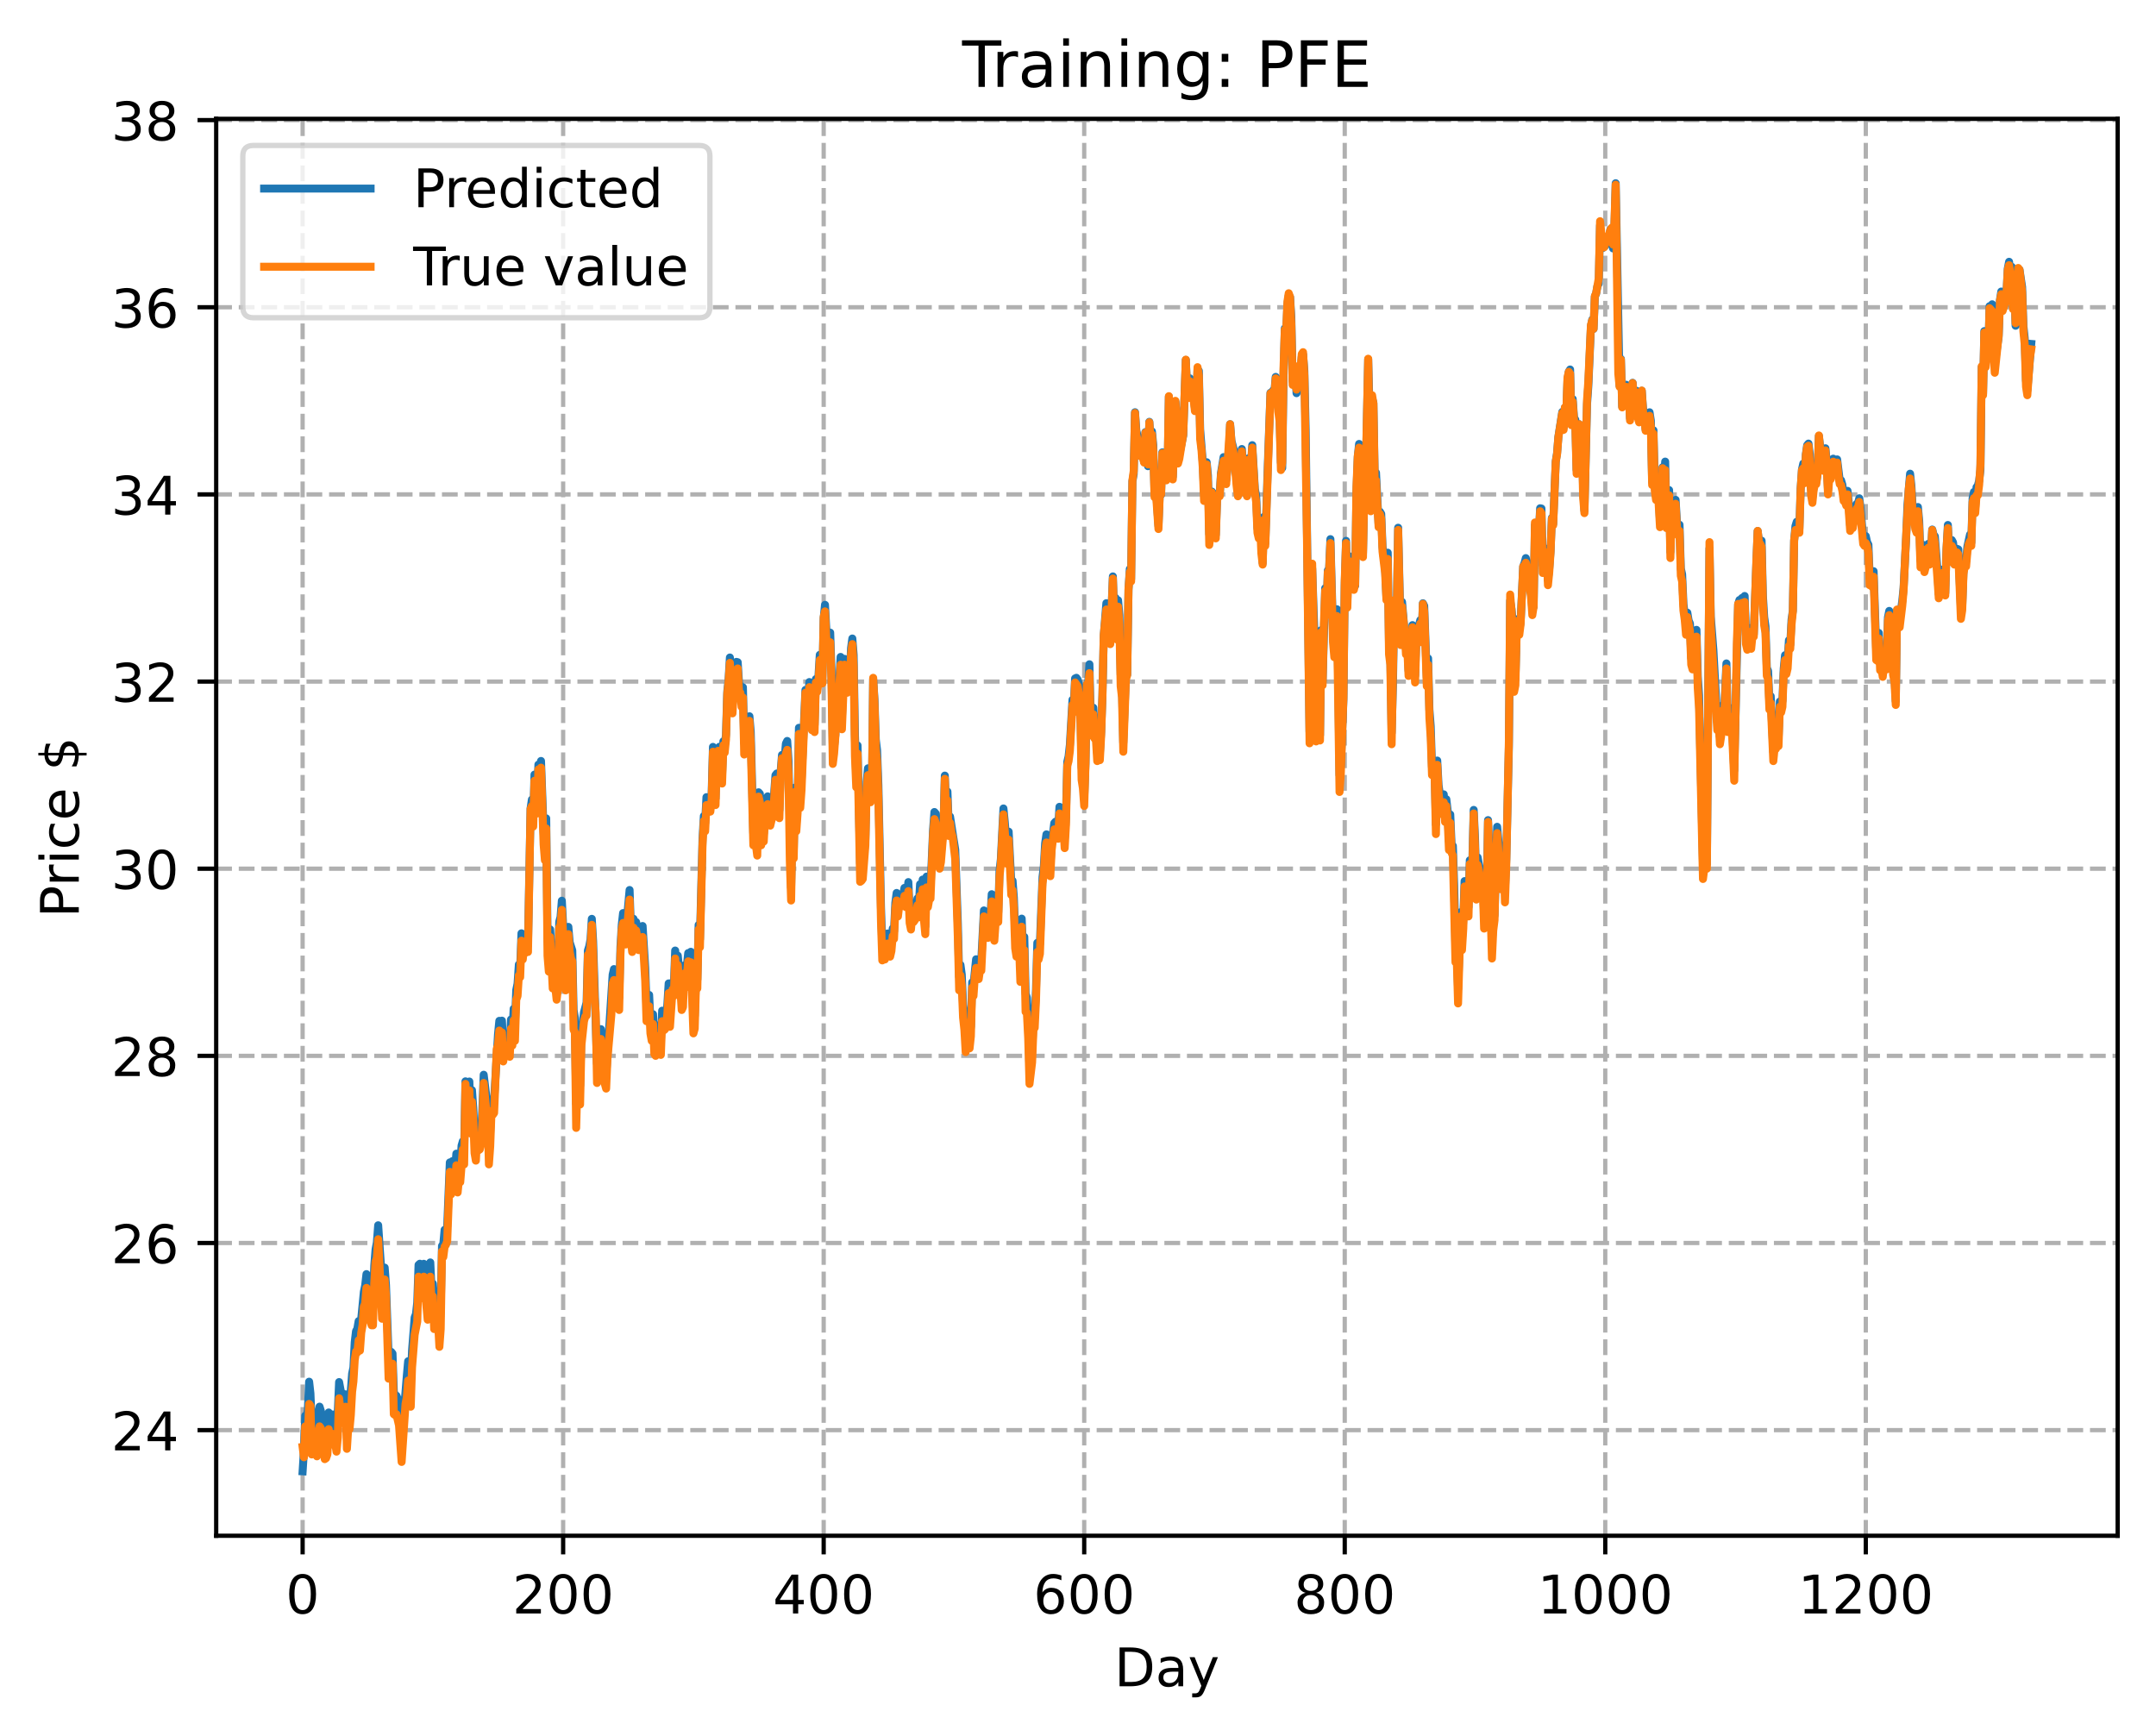 <?xml version="1.0" encoding="utf-8" standalone="no"?>
<!DOCTYPE svg PUBLIC "-//W3C//DTD SVG 1.1//EN"
  "http://www.w3.org/Graphics/SVG/1.1/DTD/svg11.dtd">
<!-- Created with matplotlib (https://matplotlib.org/) -->
<svg height="325.986pt" version="1.1" viewBox="0 0 404.923 325.986" width="404.923pt" xmlns="http://www.w3.org/2000/svg" xmlns:xlink="http://www.w3.org/1999/xlink">
 <defs>
  <style type="text/css">
*{stroke-linecap:butt;stroke-linejoin:round;}
  </style>
 </defs>
 <g id="figure_1">
  <g id="patch_1">
   <path d="M 0 325.986 
L 404.923 325.986 
L 404.923 0 
L 0 0 
z
" style="fill:#ffffff;"/>
  </g>
  <g id="axes_1">
   <g id="patch_2">
    <path d="M 40.603 288.43 
L 397.723 288.43 
L 397.723 22.318 
L 40.603 22.318 
z
" style="fill:#ffffff;"/>
   </g>
   <g id="matplotlib.axis_1">
    <g id="xtick_1">
     <g id="line2d_1">
      <path clip-path="url(#ped46bd12aa)" d="M 56.836 288.43 
L 56.836 22.318 
" style="fill:none;stroke:#b0b0b0;stroke-dasharray:2.96,1.28;stroke-dashoffset:0;stroke-width:0.8;"/>
     </g>
     <g id="line2d_2">
      <defs>
       <path d="M 0 0 
L 0 3.5 
" id="m4b189483d7" style="stroke:#000000;stroke-width:0.8;"/>
      </defs>
      <g>
       <use style="stroke:#000000;stroke-width:0.8;" x="56.836" xlink:href="#m4b189483d7" y="288.43"/>
      </g>
     </g>
     <g id="text_1">
      <!-- 0 -->
      <defs>
       <path d="M 31.781 66.406 
Q 24.172 66.406 20.328 58.906 
Q 16.5 51.422 16.5 36.375 
Q 16.5 21.391 20.328 13.891 
Q 24.172 6.391 31.781 6.391 
Q 39.453 6.391 43.281 13.891 
Q 47.125 21.391 47.125 36.375 
Q 47.125 51.422 43.281 58.906 
Q 39.453 66.406 31.781 66.406 
z
M 31.781 74.219 
Q 44.047 74.219 50.516 64.516 
Q 56.984 54.828 56.984 36.375 
Q 56.984 17.969 50.516 8.266 
Q 44.047 -1.422 31.781 -1.422 
Q 19.531 -1.422 13.062 8.266 
Q 6.594 17.969 6.594 36.375 
Q 6.594 54.828 13.062 64.516 
Q 19.531 74.219 31.781 74.219 
z
" id="DejaVuSans-48"/>
      </defs>
      <g transform="translate(53.655 303.029)scale(0.1 -0.1)">
       <use xlink:href="#DejaVuSans-48"/>
      </g>
     </g>
    </g>
    <g id="xtick_2">
     <g id="line2d_3">
      <path clip-path="url(#ped46bd12aa)" d="M 105.766 288.43 
L 105.766 22.318 
" style="fill:none;stroke:#b0b0b0;stroke-dasharray:2.96,1.28;stroke-dashoffset:0;stroke-width:0.8;"/>
     </g>
     <g id="line2d_4">
      <g>
       <use style="stroke:#000000;stroke-width:0.8;" x="105.766" xlink:href="#m4b189483d7" y="288.43"/>
      </g>
     </g>
     <g id="text_2">
      <!-- 200 -->
      <defs>
       <path d="M 19.188 8.297 
L 53.609 8.297 
L 53.609 0 
L 7.328 0 
L 7.328 8.297 
Q 12.938 14.109 22.625 23.891 
Q 32.328 33.688 34.812 36.531 
Q 39.547 41.844 41.422 45.531 
Q 43.312 49.219 43.312 52.781 
Q 43.312 58.594 39.234 62.25 
Q 35.156 65.922 28.609 65.922 
Q 23.969 65.922 18.812 64.312 
Q 13.672 62.703 7.812 59.422 
L 7.812 69.391 
Q 13.766 71.781 18.938 73 
Q 24.125 74.219 28.422 74.219 
Q 39.75 74.219 46.484 68.547 
Q 53.219 62.891 53.219 53.422 
Q 53.219 48.922 51.531 44.891 
Q 49.859 40.875 45.406 35.406 
Q 44.188 33.984 37.641 27.219 
Q 31.109 20.453 19.188 8.297 
z
" id="DejaVuSans-50"/>
      </defs>
      <g transform="translate(96.223 303.029)scale(0.1 -0.1)">
       <use xlink:href="#DejaVuSans-50"/>
       <use x="63.623" xlink:href="#DejaVuSans-48"/>
       <use x="127.246" xlink:href="#DejaVuSans-48"/>
      </g>
     </g>
    </g>
    <g id="xtick_3">
     <g id="line2d_5">
      <path clip-path="url(#ped46bd12aa)" d="M 154.697 288.43 
L 154.697 22.318 
" style="fill:none;stroke:#b0b0b0;stroke-dasharray:2.96,1.28;stroke-dashoffset:0;stroke-width:0.8;"/>
     </g>
     <g id="line2d_6">
      <g>
       <use style="stroke:#000000;stroke-width:0.8;" x="154.697" xlink:href="#m4b189483d7" y="288.43"/>
      </g>
     </g>
     <g id="text_3">
      <!-- 400 -->
      <defs>
       <path d="M 37.797 64.312 
L 12.891 25.391 
L 37.797 25.391 
z
M 35.203 72.906 
L 47.609 72.906 
L 47.609 25.391 
L 58.016 25.391 
L 58.016 17.188 
L 47.609 17.188 
L 47.609 0 
L 37.797 0 
L 37.797 17.188 
L 4.891 17.188 
L 4.891 26.703 
z
" id="DejaVuSans-52"/>
      </defs>
      <g transform="translate(145.153 303.029)scale(0.1 -0.1)">
       <use xlink:href="#DejaVuSans-52"/>
       <use x="63.623" xlink:href="#DejaVuSans-48"/>
       <use x="127.246" xlink:href="#DejaVuSans-48"/>
      </g>
     </g>
    </g>
    <g id="xtick_4">
     <g id="line2d_7">
      <path clip-path="url(#ped46bd12aa)" d="M 203.628 288.43 
L 203.628 22.318 
" style="fill:none;stroke:#b0b0b0;stroke-dasharray:2.96,1.28;stroke-dashoffset:0;stroke-width:0.8;"/>
     </g>
     <g id="line2d_8">
      <g>
       <use style="stroke:#000000;stroke-width:0.8;" x="203.628" xlink:href="#m4b189483d7" y="288.43"/>
      </g>
     </g>
     <g id="text_4">
      <!-- 600 -->
      <defs>
       <path d="M 33.016 40.375 
Q 26.375 40.375 22.484 35.828 
Q 18.609 31.297 18.609 23.391 
Q 18.609 15.531 22.484 10.953 
Q 26.375 6.391 33.016 6.391 
Q 39.656 6.391 43.531 10.953 
Q 47.406 15.531 47.406 23.391 
Q 47.406 31.297 43.531 35.828 
Q 39.656 40.375 33.016 40.375 
z
M 52.594 71.297 
L 52.594 62.312 
Q 48.875 64.062 45.094 64.984 
Q 41.312 65.922 37.594 65.922 
Q 27.828 65.922 22.672 59.328 
Q 17.531 52.734 16.797 39.406 
Q 19.672 43.656 24.016 45.922 
Q 28.375 48.188 33.594 48.188 
Q 44.578 48.188 50.953 41.516 
Q 57.328 34.859 57.328 23.391 
Q 57.328 12.156 50.688 5.359 
Q 44.047 -1.422 33.016 -1.422 
Q 20.359 -1.422 13.672 8.266 
Q 6.984 17.969 6.984 36.375 
Q 6.984 53.656 15.188 63.938 
Q 23.391 74.219 37.203 74.219 
Q 40.922 74.219 44.703 73.484 
Q 48.484 72.75 52.594 71.297 
z
" id="DejaVuSans-54"/>
      </defs>
      <g transform="translate(194.084 303.029)scale(0.1 -0.1)">
       <use xlink:href="#DejaVuSans-54"/>
       <use x="63.623" xlink:href="#DejaVuSans-48"/>
       <use x="127.246" xlink:href="#DejaVuSans-48"/>
      </g>
     </g>
    </g>
    <g id="xtick_5">
     <g id="line2d_9">
      <path clip-path="url(#ped46bd12aa)" d="M 252.558 288.43 
L 252.558 22.318 
" style="fill:none;stroke:#b0b0b0;stroke-dasharray:2.96,1.28;stroke-dashoffset:0;stroke-width:0.8;"/>
     </g>
     <g id="line2d_10">
      <g>
       <use style="stroke:#000000;stroke-width:0.8;" x="252.558" xlink:href="#m4b189483d7" y="288.43"/>
      </g>
     </g>
     <g id="text_5">
      <!-- 800 -->
      <defs>
       <path d="M 31.781 34.625 
Q 24.75 34.625 20.719 30.859 
Q 16.703 27.094 16.703 20.516 
Q 16.703 13.922 20.719 10.156 
Q 24.75 6.391 31.781 6.391 
Q 38.812 6.391 42.859 10.172 
Q 46.922 13.969 46.922 20.516 
Q 46.922 27.094 42.891 30.859 
Q 38.875 34.625 31.781 34.625 
z
M 21.922 38.812 
Q 15.578 40.375 12.031 44.719 
Q 8.5 49.078 8.5 55.328 
Q 8.5 64.062 14.719 69.141 
Q 20.953 74.219 31.781 74.219 
Q 42.672 74.219 48.875 69.141 
Q 55.078 64.062 55.078 55.328 
Q 55.078 49.078 51.531 44.719 
Q 48 40.375 41.703 38.812 
Q 48.828 37.156 52.797 32.312 
Q 56.781 27.484 56.781 20.516 
Q 56.781 9.906 50.312 4.234 
Q 43.844 -1.422 31.781 -1.422 
Q 19.734 -1.422 13.25 4.234 
Q 6.781 9.906 6.781 20.516 
Q 6.781 27.484 10.781 32.312 
Q 14.797 37.156 21.922 38.812 
z
M 18.312 54.391 
Q 18.312 48.734 21.844 45.562 
Q 25.391 42.391 31.781 42.391 
Q 38.141 42.391 41.719 45.562 
Q 45.312 48.734 45.312 54.391 
Q 45.312 60.062 41.719 63.234 
Q 38.141 66.406 31.781 66.406 
Q 25.391 66.406 21.844 63.234 
Q 18.312 60.062 18.312 54.391 
z
" id="DejaVuSans-56"/>
      </defs>
      <g transform="translate(243.015 303.029)scale(0.1 -0.1)">
       <use xlink:href="#DejaVuSans-56"/>
       <use x="63.623" xlink:href="#DejaVuSans-48"/>
       <use x="127.246" xlink:href="#DejaVuSans-48"/>
      </g>
     </g>
    </g>
    <g id="xtick_6">
     <g id="line2d_11">
      <path clip-path="url(#ped46bd12aa)" d="M 301.489 288.43 
L 301.489 22.318 
" style="fill:none;stroke:#b0b0b0;stroke-dasharray:2.96,1.28;stroke-dashoffset:0;stroke-width:0.8;"/>
     </g>
     <g id="line2d_12">
      <g>
       <use style="stroke:#000000;stroke-width:0.8;" x="301.489" xlink:href="#m4b189483d7" y="288.43"/>
      </g>
     </g>
     <g id="text_6">
      <!-- 1000 -->
      <defs>
       <path d="M 12.406 8.297 
L 28.516 8.297 
L 28.516 63.922 
L 10.984 60.406 
L 10.984 69.391 
L 28.422 72.906 
L 38.281 72.906 
L 38.281 8.297 
L 54.391 8.297 
L 54.391 0 
L 12.406 0 
z
" id="DejaVuSans-49"/>
      </defs>
      <g transform="translate(288.764 303.029)scale(0.1 -0.1)">
       <use xlink:href="#DejaVuSans-49"/>
       <use x="63.623" xlink:href="#DejaVuSans-48"/>
       <use x="127.246" xlink:href="#DejaVuSans-48"/>
       <use x="190.869" xlink:href="#DejaVuSans-48"/>
      </g>
     </g>
    </g>
    <g id="xtick_7">
     <g id="line2d_13">
      <path clip-path="url(#ped46bd12aa)" d="M 350.419 288.43 
L 350.419 22.318 
" style="fill:none;stroke:#b0b0b0;stroke-dasharray:2.96,1.28;stroke-dashoffset:0;stroke-width:0.8;"/>
     </g>
     <g id="line2d_14">
      <g>
       <use style="stroke:#000000;stroke-width:0.8;" x="350.419" xlink:href="#m4b189483d7" y="288.43"/>
      </g>
     </g>
     <g id="text_7">
      <!-- 1200 -->
      <g transform="translate(337.694 303.029)scale(0.1 -0.1)">
       <use xlink:href="#DejaVuSans-49"/>
       <use x="63.623" xlink:href="#DejaVuSans-50"/>
       <use x="127.246" xlink:href="#DejaVuSans-48"/>
       <use x="190.869" xlink:href="#DejaVuSans-48"/>
      </g>
     </g>
    </g>
    <g id="text_8">
     <!-- Day -->
     <defs>
      <path d="M 19.672 64.797 
L 19.672 8.109 
L 31.594 8.109 
Q 46.688 8.109 53.688 14.938 
Q 60.688 21.781 60.688 36.531 
Q 60.688 51.172 53.688 57.984 
Q 46.688 64.797 31.594 64.797 
z
M 9.812 72.906 
L 30.078 72.906 
Q 51.266 72.906 61.172 64.094 
Q 71.094 55.281 71.094 36.531 
Q 71.094 17.672 61.125 8.828 
Q 51.172 0 30.078 0 
L 9.812 0 
z
" id="DejaVuSans-68"/>
      <path d="M 34.281 27.484 
Q 23.391 27.484 19.188 25 
Q 14.984 22.516 14.984 16.5 
Q 14.984 11.719 18.141 8.906 
Q 21.297 6.109 26.703 6.109 
Q 34.188 6.109 38.703 11.406 
Q 43.219 16.703 43.219 25.484 
L 43.219 27.484 
z
M 52.203 31.203 
L 52.203 0 
L 43.219 0 
L 43.219 8.297 
Q 40.141 3.328 35.547 0.953 
Q 30.953 -1.422 24.312 -1.422 
Q 15.922 -1.422 10.953 3.297 
Q 6 8.016 6 15.922 
Q 6 25.141 12.172 29.828 
Q 18.359 34.516 30.609 34.516 
L 43.219 34.516 
L 43.219 35.406 
Q 43.219 41.609 39.141 45 
Q 35.062 48.391 27.688 48.391 
Q 23 48.391 18.547 47.266 
Q 14.109 46.141 10.016 43.891 
L 10.016 52.203 
Q 14.938 54.109 19.578 55.047 
Q 24.219 56 28.609 56 
Q 40.484 56 46.344 49.844 
Q 52.203 43.703 52.203 31.203 
z
" id="DejaVuSans-97"/>
      <path d="M 32.172 -5.078 
Q 28.375 -14.844 24.75 -17.812 
Q 21.141 -20.797 15.094 -20.797 
L 7.906 -20.797 
L 7.906 -13.281 
L 13.188 -13.281 
Q 16.891 -13.281 18.938 -11.516 
Q 21 -9.766 23.484 -3.219 
L 25.094 0.875 
L 2.984 54.688 
L 12.5 54.688 
L 29.594 11.922 
L 46.688 54.688 
L 56.203 54.688 
z
" id="DejaVuSans-121"/>
     </defs>
     <g transform="translate(209.29 316.707)scale(0.1 -0.1)">
      <use xlink:href="#DejaVuSans-68"/>
      <use x="77.002" xlink:href="#DejaVuSans-97"/>
      <use x="138.281" xlink:href="#DejaVuSans-121"/>
     </g>
    </g>
   </g>
   <g id="matplotlib.axis_2">
    <g id="ytick_1">
     <g id="line2d_15">
      <path clip-path="url(#ped46bd12aa)" d="M 40.603 268.596 
L 397.723 268.596 
" style="fill:none;stroke:#b0b0b0;stroke-dasharray:2.96,1.28;stroke-dashoffset:0;stroke-width:0.8;"/>
     </g>
     <g id="line2d_16">
      <defs>
       <path d="M 0 0 
L -3.5 0 
" id="m6983b9368a" style="stroke:#000000;stroke-width:0.8;"/>
      </defs>
      <g>
       <use style="stroke:#000000;stroke-width:0.8;" x="40.603" xlink:href="#m6983b9368a" y="268.596"/>
      </g>
     </g>
     <g id="text_9">
      <!-- 24 -->
      <g transform="translate(20.878 272.395)scale(0.1 -0.1)">
       <use xlink:href="#DejaVuSans-50"/>
       <use x="63.623" xlink:href="#DejaVuSans-52"/>
      </g>
     </g>
    </g>
    <g id="ytick_2">
     <g id="line2d_17">
      <path clip-path="url(#ped46bd12aa)" d="M 40.603 233.448 
L 397.723 233.448 
" style="fill:none;stroke:#b0b0b0;stroke-dasharray:2.96,1.28;stroke-dashoffset:0;stroke-width:0.8;"/>
     </g>
     <g id="line2d_18">
      <g>
       <use style="stroke:#000000;stroke-width:0.8;" x="40.603" xlink:href="#m6983b9368a" y="233.448"/>
      </g>
     </g>
     <g id="text_10">
      <!-- 26 -->
      <g transform="translate(20.878 237.247)scale(0.1 -0.1)">
       <use xlink:href="#DejaVuSans-50"/>
       <use x="63.623" xlink:href="#DejaVuSans-54"/>
      </g>
     </g>
    </g>
    <g id="ytick_3">
     <g id="line2d_19">
      <path clip-path="url(#ped46bd12aa)" d="M 40.603 198.3 
L 397.723 198.3 
" style="fill:none;stroke:#b0b0b0;stroke-dasharray:2.96,1.28;stroke-dashoffset:0;stroke-width:0.8;"/>
     </g>
     <g id="line2d_20">
      <g>
       <use style="stroke:#000000;stroke-width:0.8;" x="40.603" xlink:href="#m6983b9368a" y="198.3"/>
      </g>
     </g>
     <g id="text_11">
      <!-- 28 -->
      <g transform="translate(20.878 202.099)scale(0.1 -0.1)">
       <use xlink:href="#DejaVuSans-50"/>
       <use x="63.623" xlink:href="#DejaVuSans-56"/>
      </g>
     </g>
    </g>
    <g id="ytick_4">
     <g id="line2d_21">
      <path clip-path="url(#ped46bd12aa)" d="M 40.603 163.152 
L 397.723 163.152 
" style="fill:none;stroke:#b0b0b0;stroke-dasharray:2.96,1.28;stroke-dashoffset:0;stroke-width:0.8;"/>
     </g>
     <g id="line2d_22">
      <g>
       <use style="stroke:#000000;stroke-width:0.8;" x="40.603" xlink:href="#m6983b9368a" y="163.152"/>
      </g>
     </g>
     <g id="text_12">
      <!-- 30 -->
      <defs>
       <path d="M 40.578 39.312 
Q 47.656 37.797 51.625 33 
Q 55.609 28.219 55.609 21.188 
Q 55.609 10.406 48.188 4.484 
Q 40.766 -1.422 27.094 -1.422 
Q 22.516 -1.422 17.656 -0.516 
Q 12.797 0.391 7.625 2.203 
L 7.625 11.719 
Q 11.719 9.328 16.594 8.109 
Q 21.484 6.891 26.812 6.891 
Q 36.078 6.891 40.938 10.547 
Q 45.797 14.203 45.797 21.188 
Q 45.797 27.641 41.281 31.266 
Q 36.766 34.906 28.719 34.906 
L 20.219 34.906 
L 20.219 43.016 
L 29.109 43.016 
Q 36.375 43.016 40.234 45.922 
Q 44.094 48.828 44.094 54.297 
Q 44.094 59.906 40.109 62.906 
Q 36.141 65.922 28.719 65.922 
Q 24.656 65.922 20.016 65.031 
Q 15.375 64.156 9.812 62.312 
L 9.812 71.094 
Q 15.438 72.656 20.344 73.438 
Q 25.25 74.219 29.594 74.219 
Q 40.828 74.219 47.359 69.109 
Q 53.906 64.016 53.906 55.328 
Q 53.906 49.266 50.438 45.094 
Q 46.969 40.922 40.578 39.312 
z
" id="DejaVuSans-51"/>
      </defs>
      <g transform="translate(20.878 166.952)scale(0.1 -0.1)">
       <use xlink:href="#DejaVuSans-51"/>
       <use x="63.623" xlink:href="#DejaVuSans-48"/>
      </g>
     </g>
    </g>
    <g id="ytick_5">
     <g id="line2d_23">
      <path clip-path="url(#ped46bd12aa)" d="M 40.603 128.005 
L 397.723 128.005 
" style="fill:none;stroke:#b0b0b0;stroke-dasharray:2.96,1.28;stroke-dashoffset:0;stroke-width:0.8;"/>
     </g>
     <g id="line2d_24">
      <g>
       <use style="stroke:#000000;stroke-width:0.8;" x="40.603" xlink:href="#m6983b9368a" y="128.005"/>
      </g>
     </g>
     <g id="text_13">
      <!-- 32 -->
      <g transform="translate(20.878 131.804)scale(0.1 -0.1)">
       <use xlink:href="#DejaVuSans-51"/>
       <use x="63.623" xlink:href="#DejaVuSans-50"/>
      </g>
     </g>
    </g>
    <g id="ytick_6">
     <g id="line2d_25">
      <path clip-path="url(#ped46bd12aa)" d="M 40.603 92.857 
L 397.723 92.857 
" style="fill:none;stroke:#b0b0b0;stroke-dasharray:2.96,1.28;stroke-dashoffset:0;stroke-width:0.8;"/>
     </g>
     <g id="line2d_26">
      <g>
       <use style="stroke:#000000;stroke-width:0.8;" x="40.603" xlink:href="#m6983b9368a" y="92.857"/>
      </g>
     </g>
     <g id="text_14">
      <!-- 34 -->
      <g transform="translate(20.878 96.656)scale(0.1 -0.1)">
       <use xlink:href="#DejaVuSans-51"/>
       <use x="63.623" xlink:href="#DejaVuSans-52"/>
      </g>
     </g>
    </g>
    <g id="ytick_7">
     <g id="line2d_27">
      <path clip-path="url(#ped46bd12aa)" d="M 40.603 57.709 
L 397.723 57.709 
" style="fill:none;stroke:#b0b0b0;stroke-dasharray:2.96,1.28;stroke-dashoffset:0;stroke-width:0.8;"/>
     </g>
     <g id="line2d_28">
      <g>
       <use style="stroke:#000000;stroke-width:0.8;" x="40.603" xlink:href="#m6983b9368a" y="57.709"/>
      </g>
     </g>
     <g id="text_15">
      <!-- 36 -->
      <g transform="translate(20.878 61.508)scale(0.1 -0.1)">
       <use xlink:href="#DejaVuSans-51"/>
       <use x="63.623" xlink:href="#DejaVuSans-54"/>
      </g>
     </g>
    </g>
    <g id="ytick_8">
     <g id="line2d_29">
      <path clip-path="url(#ped46bd12aa)" d="M 40.603 22.561 
L 397.723 22.561 
" style="fill:none;stroke:#b0b0b0;stroke-dasharray:2.96,1.28;stroke-dashoffset:0;stroke-width:0.8;"/>
     </g>
     <g id="line2d_30">
      <g>
       <use style="stroke:#000000;stroke-width:0.8;" x="40.603" xlink:href="#m6983b9368a" y="22.561"/>
      </g>
     </g>
     <g id="text_16">
      <!-- 38 -->
      <g transform="translate(20.878 26.36)scale(0.1 -0.1)">
       <use xlink:href="#DejaVuSans-51"/>
       <use x="63.623" xlink:href="#DejaVuSans-56"/>
      </g>
     </g>
    </g>
    <g id="text_17">
     <!-- Price $ -->
     <defs>
      <path d="M 19.672 64.797 
L 19.672 37.406 
L 32.078 37.406 
Q 38.969 37.406 42.719 40.969 
Q 46.484 44.531 46.484 51.125 
Q 46.484 57.672 42.719 61.234 
Q 38.969 64.797 32.078 64.797 
z
M 9.812 72.906 
L 32.078 72.906 
Q 44.344 72.906 50.609 67.359 
Q 56.891 61.812 56.891 51.125 
Q 56.891 40.328 50.609 34.812 
Q 44.344 29.297 32.078 29.297 
L 19.672 29.297 
L 19.672 0 
L 9.812 0 
z
" id="DejaVuSans-80"/>
      <path d="M 41.109 46.297 
Q 39.594 47.172 37.812 47.578 
Q 36.031 48 33.891 48 
Q 26.266 48 22.188 43.047 
Q 18.109 38.094 18.109 28.812 
L 18.109 0 
L 9.078 0 
L 9.078 54.688 
L 18.109 54.688 
L 18.109 46.188 
Q 20.953 51.172 25.484 53.578 
Q 30.031 56 36.531 56 
Q 37.453 56 38.578 55.875 
Q 39.703 55.766 41.062 55.516 
z
" id="DejaVuSans-114"/>
      <path d="M 9.422 54.688 
L 18.406 54.688 
L 18.406 0 
L 9.422 0 
z
M 9.422 75.984 
L 18.406 75.984 
L 18.406 64.594 
L 9.422 64.594 
z
" id="DejaVuSans-105"/>
      <path d="M 48.781 52.594 
L 48.781 44.188 
Q 44.969 46.297 41.141 47.344 
Q 37.312 48.391 33.406 48.391 
Q 24.656 48.391 19.812 42.844 
Q 14.984 37.312 14.984 27.297 
Q 14.984 17.281 19.812 11.734 
Q 24.656 6.203 33.406 6.203 
Q 37.312 6.203 41.141 7.25 
Q 44.969 8.297 48.781 10.406 
L 48.781 2.094 
Q 45.016 0.344 40.984 -0.531 
Q 36.969 -1.422 32.422 -1.422 
Q 20.062 -1.422 12.781 6.344 
Q 5.516 14.109 5.516 27.297 
Q 5.516 40.672 12.859 48.328 
Q 20.219 56 33.016 56 
Q 37.156 56 41.109 55.141 
Q 45.062 54.297 48.781 52.594 
z
" id="DejaVuSans-99"/>
      <path d="M 56.203 29.594 
L 56.203 25.203 
L 14.891 25.203 
Q 15.484 15.922 20.484 11.062 
Q 25.484 6.203 34.422 6.203 
Q 39.594 6.203 44.453 7.469 
Q 49.312 8.734 54.109 11.281 
L 54.109 2.781 
Q 49.266 0.734 44.188 -0.344 
Q 39.109 -1.422 33.891 -1.422 
Q 20.797 -1.422 13.156 6.188 
Q 5.516 13.812 5.516 26.812 
Q 5.516 40.234 12.766 48.109 
Q 20.016 56 32.328 56 
Q 43.359 56 49.781 48.891 
Q 56.203 41.797 56.203 29.594 
z
M 47.219 32.234 
Q 47.125 39.594 43.094 43.984 
Q 39.062 48.391 32.422 48.391 
Q 24.906 48.391 20.391 44.141 
Q 15.875 39.891 15.188 32.172 
z
" id="DejaVuSans-101"/>
      <path id="DejaVuSans-32"/>
      <path d="M 33.797 -14.703 
L 28.906 -14.703 
L 28.859 0 
Q 23.734 0.094 18.609 1.188 
Q 13.484 2.297 8.297 4.5 
L 8.297 13.281 
Q 13.281 10.156 18.375 8.562 
Q 23.484 6.984 28.906 6.938 
L 28.906 29.203 
Q 18.109 30.953 13.203 35.156 
Q 8.297 39.359 8.297 46.688 
Q 8.297 54.641 13.625 59.219 
Q 18.953 63.812 28.906 64.5 
L 28.906 75.984 
L 33.797 75.984 
L 33.797 64.656 
Q 38.328 64.453 42.578 63.688 
Q 46.828 62.938 50.875 61.625 
L 50.875 53.078 
Q 46.828 55.125 42.547 56.25 
Q 38.281 57.375 33.797 57.562 
L 33.797 36.719 
Q 44.875 35.016 50.094 30.609 
Q 55.328 26.219 55.328 18.609 
Q 55.328 10.359 49.781 5.594 
Q 44.234 0.828 33.797 0.094 
z
M 28.906 37.594 
L 28.906 57.625 
Q 23.25 56.984 20.266 54.391 
Q 17.281 51.812 17.281 47.516 
Q 17.281 43.312 20.031 40.969 
Q 22.797 38.625 28.906 37.594 
z
M 33.797 28.219 
L 33.797 7.078 
Q 39.984 7.906 43.141 10.594 
Q 46.297 13.281 46.297 17.672 
Q 46.297 21.969 43.281 24.5 
Q 40.281 27.047 33.797 28.219 
z
" id="DejaVuSans-36"/>
     </defs>
     <g transform="translate(14.798 172.342)rotate(-90)scale(0.1 -0.1)">
      <use xlink:href="#DejaVuSans-80"/>
      <use x="58.553" xlink:href="#DejaVuSans-114"/>
      <use x="99.666" xlink:href="#DejaVuSans-105"/>
      <use x="127.449" xlink:href="#DejaVuSans-99"/>
      <use x="182.43" xlink:href="#DejaVuSans-101"/>
      <use x="243.953" xlink:href="#DejaVuSans-32"/>
      <use x="275.74" xlink:href="#DejaVuSans-36"/>
     </g>
    </g>
   </g>
   <g id="line2d_31">
    <path clip-path="url(#ped46bd12aa)" d="M 56.836 276.334 
L 57.081 272.455 
L 57.325 265.887 
L 57.57 266.552 
L 57.814 264.825 
L 58.059 259.502 
L 58.304 261.705 
L 58.548 267.758 
L 58.793 266.441 
L 59.038 265.931 
L 59.282 266.095 
L 59.527 268.883 
L 59.772 265.512 
L 60.016 264.189 
L 60.261 264.988 
L 60.506 267.671 
L 60.75 266.688 
L 60.995 269.349 
L 61.24 269.86 
L 61.484 268.738 
L 61.729 265.283 
L 61.974 266.789 
L 62.218 266.807 
L 62.463 265.654 
L 62.952 267.978 
L 63.197 268.793 
L 63.441 265.257 
L 63.686 259.571 
L 64.175 262.206 
L 64.42 261.732 
L 64.665 262.564 
L 64.909 261.879 
L 65.154 267.14 
L 65.399 264.45 
L 65.643 264.408 
L 66.133 257.978 
L 66.377 256.832 
L 66.622 252.083 
L 66.867 249.995 
L 67.111 249.573 
L 67.356 248.121 
L 67.601 250.241 
L 68.09 245.173 
L 68.335 242.629 
L 68.579 241.447 
L 68.824 239.295 
L 69.313 242.004 
L 69.558 244.723 
L 69.802 245.354 
L 70.047 244.589 
L 70.292 237.727 
L 70.536 234.664 
L 70.781 233.347 
L 71.026 230.123 
L 71.515 237.331 
L 71.76 243.399 
L 72.004 241.544 
L 72.249 238.077 
L 72.494 241.374 
L 72.983 254.728 
L 73.228 254.907 
L 73.472 253.904 
L 73.717 254.209 
L 73.962 261.418 
L 74.206 262.045 
L 74.451 262.121 
L 74.696 262.72 
L 74.94 264.088 
L 75.185 268.272 
L 75.429 270.552 
L 76.408 258.37 
L 76.653 255.656 
L 76.897 256.616 
L 77.142 259.585 
L 77.387 253.647 
L 77.876 247.441 
L 78.121 246.808 
L 78.365 244.607 
L 78.61 237.562 
L 78.855 237.345 
L 79.099 237.716 
L 79.344 240.774 
L 79.589 237.358 
L 79.833 239.069 
L 80.323 244.621 
L 80.812 237.102 
L 81.056 242.352 
L 81.301 241.08 
L 81.546 245.592 
L 81.79 246.312 
L 82.035 244.173 
L 82.28 245.527 
L 82.524 249.902 
L 82.769 245.758 
L 83.014 233.992 
L 83.258 233.65 
L 83.503 230.977 
L 83.748 231.345 
L 83.992 230.302 
L 84.482 218.318 
L 84.726 221.294 
L 84.971 218.075 
L 85.216 220.181 
L 85.46 219.885 
L 85.705 216.676 
L 85.95 220.488 
L 86.439 219.453 
L 86.684 215.163 
L 86.928 214.345 
L 87.173 216.162 
L 87.417 203.09 
L 87.907 207.624 
L 88.151 203.125 
L 88.396 209.759 
L 88.641 204.744 
L 88.885 208.119 
L 89.13 213.565 
L 89.375 214.722 
L 89.619 211.436 
L 89.864 213.734 
L 90.109 213.726 
L 90.353 212.557 
L 90.598 208.344 
L 90.843 201.85 
L 91.332 205.919 
L 91.577 206.659 
L 91.821 215.162 
L 92.066 212.681 
L 92.311 207.39 
L 92.555 207.428 
L 92.8 206.58 
L 93.534 194.257 
L 93.778 191.728 
L 94.023 192.472 
L 94.268 191.694 
L 94.512 196.536 
L 95.002 194.314 
L 95.246 195.599 
L 95.491 195.283 
L 95.736 195.928 
L 95.98 191.461 
L 96.225 194.22 
L 96.47 189.464 
L 96.714 192.453 
L 96.959 185.94 
L 97.204 184.749 
L 97.448 181.15 
L 97.693 181.877 
L 97.938 175.289 
L 98.182 176.588 
L 98.427 175.891 
L 98.672 177.464 
L 98.916 176.291 
L 99.161 177.453 
L 99.65 151.825 
L 99.895 150.169 
L 100.139 154.195 
L 100.384 145.48 
L 100.629 146.054 
L 100.873 151.243 
L 101.118 143.602 
L 101.363 145.479 
L 101.607 142.919 
L 102.097 156.183 
L 102.341 159.884 
L 102.586 153.699 
L 102.831 175.8 
L 103.075 180.481 
L 103.32 174.552 
L 103.809 183.36 
L 104.054 178.692 
L 104.543 185.688 
L 104.788 183.553 
L 105.032 173.13 
L 105.277 172.23 
L 105.522 169.168 
L 106.256 183.305 
L 106.5 182.782 
L 106.745 174.08 
L 106.99 176.968 
L 107.479 178.5 
L 107.724 189.702 
L 107.968 191.139 
L 108.213 207.274 
L 108.458 200.871 
L 108.947 203.862 
L 109.192 194.418 
L 109.681 190.127 
L 110.17 188.293 
L 110.415 178.512 
L 110.66 177.755 
L 110.904 176.455 
L 111.149 172.57 
L 111.393 176.766 
L 112.127 199.75 
L 112.372 196.234 
L 112.861 193.289 
L 113.106 195.886 
L 113.351 199.696 
L 113.84 201.926 
L 114.329 194.396 
L 115.063 183.051 
L 115.308 182.008 
L 115.553 182.381 
L 115.797 183.96 
L 116.042 184.284 
L 116.287 187.339 
L 116.531 177.799 
L 116.776 173.7 
L 117.02 171.486 
L 117.51 175.226 
L 118.244 167.154 
L 118.488 174.447 
L 118.733 176.588 
L 118.978 172.559 
L 119.222 175.587 
L 119.467 173.169 
L 119.712 174.23 
L 119.956 176.364 
L 120.201 175.586 
L 120.446 175.483 
L 120.69 173.918 
L 121.18 181.765 
L 121.424 188.75 
L 121.914 186.858 
L 122.158 191.806 
L 122.403 193.152 
L 122.648 190.485 
L 122.892 195.497 
L 123.137 195.437 
L 123.381 192.961 
L 123.626 194.039 
L 123.871 192.501 
L 124.115 195.523 
L 124.36 189.824 
L 124.605 191.545 
L 125.094 191.008 
L 125.339 188.616 
L 125.583 184.699 
L 125.828 190.533 
L 126.317 184.472 
L 126.562 185.151 
L 126.807 178.524 
L 127.051 181.517 
L 127.296 179.481 
L 128.03 187.66 
L 128.275 186.985 
L 128.519 181.329 
L 128.764 183.643 
L 129.253 178.999 
L 129.498 182.271 
L 129.742 178.758 
L 130.232 191.158 
L 130.476 190.79 
L 130.721 183.582 
L 130.966 183.949 
L 131.21 173.713 
L 131.455 176.385 
L 131.944 157.531 
L 132.189 153.268 
L 132.434 154.558 
L 132.678 149.719 
L 132.923 151.423 
L 133.412 150.824 
L 133.657 149.126 
L 133.902 140.279 
L 134.391 149.942 
L 134.636 141.965 
L 134.88 140.636 
L 135.125 140.249 
L 135.369 144.085 
L 135.614 145.693 
L 135.859 139.231 
L 136.103 140.105 
L 136.348 137.988 
L 136.593 129.848 
L 136.837 127.647 
L 137.082 123.487 
L 137.327 126.028 
L 137.571 132.442 
L 137.816 128.525 
L 138.061 127.332 
L 138.305 124.309 
L 138.55 124.376 
L 138.795 128.303 
L 139.039 128.853 
L 139.284 131.333 
L 139.529 129.077 
L 139.773 139.489 
L 140.018 139.306 
L 140.263 140.325 
L 140.507 135.477 
L 140.752 134.524 
L 140.996 137.416 
L 141.486 156.479 
L 141.73 156.893 
L 141.975 156.659 
L 142.22 159.141 
L 142.464 148.802 
L 142.709 149.078 
L 142.954 156.223 
L 143.198 154.909 
L 143.443 156.52 
L 143.688 152.445 
L 144.177 149.567 
L 144.422 150.508 
L 144.666 153.304 
L 144.911 152.597 
L 145.156 152.29 
L 145.645 145.58 
L 145.89 145.272 
L 146.379 152.12 
L 146.624 144.791 
L 146.868 141.786 
L 147.113 142.024 
L 147.357 142.469 
L 147.602 139.648 
L 147.847 139.161 
L 148.091 142.921 
L 148.581 166.712 
L 148.825 154.765 
L 149.07 159.759 
L 149.315 147.915 
L 149.559 154.496 
L 149.804 151.219 
L 150.049 136.69 
L 150.293 149.375 
L 150.538 146.228 
L 151.272 129.576 
L 151.517 133.185 
L 151.761 131.409 
L 152.006 128.098 
L 152.251 128.592 
L 152.495 135.106 
L 152.74 134.352 
L 152.984 136.125 
L 153.229 127.545 
L 153.474 128.635 
L 153.718 126.974 
L 153.963 122.982 
L 154.208 124.524 
L 154.452 127.512 
L 154.697 116.15 
L 154.942 113.597 
L 155.186 118.162 
L 155.676 119.624 
L 155.92 118.813 
L 156.165 126.057 
L 156.41 140.511 
L 156.654 140.275 
L 156.899 137.993 
L 157.144 128.823 
L 157.388 132.03 
L 157.878 123.38 
L 158.122 134.827 
L 158.612 123.744 
L 158.856 124.703 
L 159.101 128.629 
L 159.345 124.538 
L 159.59 127.405 
L 159.835 121.725 
L 160.079 119.921 
L 160.324 123.009 
L 160.569 138.057 
L 160.813 145.71 
L 161.058 140.001 
L 161.547 162.189 
L 161.792 163.031 
L 162.037 162.983 
L 162.526 157.672 
L 162.771 146.862 
L 163.015 144.296 
L 163.26 145.354 
L 163.505 148.828 
L 163.749 149.395 
L 163.994 127.589 
L 164.239 131.376 
L 164.483 138.885 
L 164.728 140.915 
L 164.972 147.494 
L 165.462 170.478 
L 165.706 177.89 
L 165.951 176.135 
L 166.196 178.255 
L 166.685 175.321 
L 167.174 177.781 
L 167.419 176.827 
L 167.664 174.384 
L 167.908 174.882 
L 168.153 169.565 
L 168.398 167.709 
L 168.642 169.532 
L 168.887 168.724 
L 169.132 168.359 
L 169.376 168.355 
L 169.621 168.073 
L 169.866 166.762 
L 170.11 168.31 
L 170.355 168.063 
L 170.6 165.667 
L 170.844 170.981 
L 171.089 172.402 
L 171.333 170.093 
L 171.578 170.913 
L 171.823 171.079 
L 172.312 168.739 
L 172.557 170.173 
L 172.801 166.066 
L 173.046 168.85 
L 173.291 165.193 
L 173.535 171.193 
L 173.78 173.965 
L 174.025 164.633 
L 174.269 168.393 
L 174.514 167.088 
L 174.759 166.881 
L 175.248 155.707 
L 175.493 152.508 
L 175.737 152.796 
L 175.982 158.216 
L 176.471 161.464 
L 176.716 160.388 
L 177.205 155.009 
L 177.45 145.668 
L 177.694 151.949 
L 177.939 148.666 
L 178.184 155.173 
L 178.428 153.365 
L 179.407 159.594 
L 179.896 173.496 
L 180.141 183.445 
L 180.386 181.22 
L 180.63 183.039 
L 180.875 188.738 
L 181.12 190.813 
L 181.364 194.732 
L 181.609 190.291 
L 181.854 191.917 
L 182.098 194.527 
L 182.343 192.721 
L 182.588 184.491 
L 182.832 184.995 
L 183.321 180.163 
L 183.566 180.408 
L 183.811 181.729 
L 184.055 180.19 
L 184.3 180.345 
L 184.789 170.992 
L 185.034 172.028 
L 185.279 172.028 
L 185.523 173.992 
L 185.768 171.902 
L 186.013 172.495 
L 186.257 167.944 
L 186.747 174.687 
L 187.236 168.112 
L 187.481 171.309 
L 187.725 163.541 
L 187.97 161.385 
L 188.459 151.84 
L 188.704 154.346 
L 189.193 160.312 
L 189.438 156.194 
L 189.927 165.667 
L 190.172 165.424 
L 190.416 168.607 
L 190.661 175.373 
L 190.906 177.749 
L 191.15 174.88 
L 191.395 175.887 
L 191.64 181.864 
L 191.884 172.53 
L 192.129 178.855 
L 192.374 175.958 
L 192.618 186.611 
L 192.863 187.381 
L 193.108 192.097 
L 193.352 200.374 
L 193.842 197.539 
L 194.086 191.598 
L 194.331 191.052 
L 194.575 185.921 
L 194.82 177.077 
L 195.065 178.255 
L 195.309 177.158 
L 195.799 164.715 
L 196.043 162.703 
L 196.288 158.4 
L 196.533 156.703 
L 196.777 160.343 
L 197.022 160.487 
L 197.267 162.756 
L 197.511 158.479 
L 198.001 154.593 
L 198.245 154.316 
L 198.49 155.22 
L 198.735 155.678 
L 198.979 151.533 
L 199.224 153.719 
L 199.469 153.742 
L 199.713 153.491 
L 199.958 157.345 
L 200.203 153.552 
L 200.447 143.086 
L 200.692 142.084 
L 200.936 139.873 
L 201.426 131.424 
L 201.67 132.628 
L 201.915 127.42 
L 202.16 127.3 
L 202.404 127.648 
L 202.649 128.584 
L 202.894 132.043 
L 203.138 144.017 
L 203.383 145.895 
L 203.628 149.941 
L 203.872 143.264 
L 204.117 128.616 
L 204.362 128.539 
L 204.606 124.759 
L 204.851 135.235 
L 205.096 136.531 
L 205.34 132.917 
L 205.585 137.144 
L 205.83 137.296 
L 206.074 141.327 
L 206.319 138.538 
L 206.563 141.435 
L 206.808 137.43 
L 207.053 130.619 
L 207.297 119.469 
L 207.787 113.286 
L 208.031 118.888 
L 208.276 118.451 
L 208.521 120.388 
L 209.01 108.258 
L 209.255 115.805 
L 209.499 112.285 
L 209.744 118.793 
L 209.989 112.741 
L 210.233 115.516 
L 210.478 126.637 
L 210.723 128.65 
L 210.967 139.45 
L 211.457 126.763 
L 211.701 126.714 
L 211.946 110.777 
L 212.191 106.868 
L 212.435 108.749 
L 212.68 90.409 
L 212.924 89.033 
L 213.169 77.425 
L 213.414 80.857 
L 213.658 81.97 
L 214.148 85.56 
L 214.392 82.869 
L 214.882 86.742 
L 215.126 81.155 
L 215.371 81.853 
L 215.616 87.558 
L 215.86 79.226 
L 216.105 82.884 
L 216.35 81.018 
L 216.594 83.611 
L 216.839 92.5 
L 217.084 91.144 
L 217.573 98.733 
L 217.818 92.629 
L 218.062 92.924 
L 218.307 84.961 
L 218.551 89.404 
L 218.796 85.437 
L 219.041 89.581 
L 219.285 89.212 
L 219.53 74.529 
L 219.775 82.497 
L 220.264 89.519 
L 220.509 84.371 
L 220.753 75.517 
L 220.998 78.094 
L 221.243 85.819 
L 221.487 85.41 
L 222.221 81.812 
L 222.711 67.608 
L 222.955 73.201 
L 223.2 74.025 
L 223.445 71.043 
L 223.689 71.535 
L 223.934 73.718 
L 224.179 74.146 
L 224.423 76.626 
L 224.668 76.314 
L 224.912 69.381 
L 225.157 69.659 
L 225.402 80.701 
L 225.891 86.716 
L 226.136 92.496 
L 226.38 90.923 
L 226.625 86.808 
L 226.87 89.338 
L 227.114 100.285 
L 227.359 99.357 
L 227.604 92.324 
L 227.848 92.659 
L 228.093 95.434 
L 228.338 100.442 
L 228.582 93.566 
L 228.827 92.722 
L 229.072 92.894 
L 229.316 88.845 
L 229.806 85.851 
L 230.05 86.83 
L 230.295 90.165 
L 230.784 85.668 
L 231.029 79.669 
L 231.273 82.756 
L 231.763 84.618 
L 232.252 90.06 
L 232.497 92.428 
L 232.741 92.175 
L 233.231 84.331 
L 233.72 91.389 
L 233.965 91.297 
L 234.209 93.023 
L 234.454 86.091 
L 234.699 89.393 
L 234.943 87.348 
L 235.188 83.608 
L 235.677 91.852 
L 235.922 93.143 
L 236.167 99.139 
L 236.411 100.405 
L 236.656 97.658 
L 237.145 105.705 
L 237.39 97.07 
L 237.634 101.977 
L 238.124 87.116 
L 238.613 73.766 
L 238.858 74.946 
L 239.102 73.328 
L 239.347 73.643 
L 239.592 70.789 
L 239.836 72.163 
L 240.081 76.47 
L 240.326 78.071 
L 240.57 86.849 
L 240.815 87.888 
L 241.06 70.832 
L 241.304 61.668 
L 241.549 63.103 
L 241.794 57.216 
L 242.038 55.519 
L 242.283 55.793 
L 242.527 59.611 
L 242.772 71.534 
L 243.017 72.24 
L 243.261 69.132 
L 243.506 73.843 
L 243.751 69.122 
L 243.995 69.366 
L 244.24 70.293 
L 244.485 67.023 
L 244.729 66.607 
L 244.974 69.651 
L 245.219 80.739 
L 245.953 137.423 
L 246.442 106.789 
L 246.931 121.152 
L 247.176 136.72 
L 247.421 127.213 
L 247.665 128.811 
L 247.91 138.071 
L 248.155 118.342 
L 248.399 128.049 
L 248.888 110.463 
L 249.133 115.084 
L 249.378 107.152 
L 249.622 106.771 
L 249.867 101.257 
L 250.356 118.853 
L 250.601 122.167 
L 250.846 116.464 
L 251.09 114.427 
L 251.335 126.963 
L 251.58 145.541 
L 251.824 143.765 
L 252.314 131.394 
L 252.558 109.929 
L 252.803 101.578 
L 253.048 112.874 
L 253.292 104.398 
L 253.537 107.489 
L 253.782 105.307 
L 254.026 105.535 
L 254.271 109.004 
L 254.515 109.993 
L 254.76 92.583 
L 255.005 85.857 
L 255.249 83.379 
L 255.983 103.865 
L 256.228 92.621 
L 256.473 90.872 
L 256.962 67.495 
L 257.207 76.818 
L 257.451 95.603 
L 257.696 74.867 
L 257.941 75.654 
L 258.185 89.554 
L 258.43 88.782 
L 258.919 98.398 
L 259.164 96.107 
L 259.409 96.515 
L 259.653 102.682 
L 260.143 106.61 
L 260.387 112.081 
L 260.632 103.801 
L 260.876 120.994 
L 261.121 122.584 
L 261.366 137.627 
L 261.61 128.731 
L 261.855 113.555 
L 262.1 113.708 
L 262.344 114.719 
L 262.589 99.115 
L 263.078 119.623 
L 263.323 113.057 
L 264.057 121.703 
L 264.302 120.616 
L 264.546 125.934 
L 265.036 122.878 
L 265.28 117.404 
L 265.525 120.782 
L 265.77 126.875 
L 266.014 119.342 
L 266.748 116.468 
L 266.993 119.879 
L 267.237 113.302 
L 267.482 113.784 
L 267.971 127.249 
L 268.216 123.654 
L 268.461 133.255 
L 268.705 136.421 
L 268.95 144.051 
L 269.195 143.072 
L 269.439 144.134 
L 269.684 154.804 
L 269.929 142.844 
L 270.173 147.426 
L 270.418 149.164 
L 270.663 149.915 
L 270.907 151.336 
L 271.152 149.19 
L 271.397 152.682 
L 271.641 150.111 
L 271.886 152.279 
L 272.131 157.926 
L 272.375 152.969 
L 272.62 158.593 
L 272.864 158.87 
L 273.109 166.233 
L 273.354 177.61 
L 273.598 177.787 
L 273.843 185.737 
L 274.332 171.324 
L 274.577 176.487 
L 274.822 172.681 
L 275.066 165.482 
L 275.311 168.019 
L 275.8 170.35 
L 276.045 161.574 
L 276.29 162.446 
L 276.534 161.479 
L 276.779 152.114 
L 277.024 157.4 
L 277.268 166.37 
L 277.513 161.021 
L 278.002 163.61 
L 278.247 166.017 
L 278.491 165.192 
L 278.736 172.02 
L 278.981 166.317 
L 279.225 168.57 
L 279.47 154.031 
L 279.715 159.488 
L 280.204 177.21 
L 280.449 172.803 
L 280.693 171.868 
L 281.183 155.281 
L 281.427 158.034 
L 281.672 159.455 
L 281.917 164.574 
L 282.161 160.768 
L 282.406 160.206 
L 282.651 167.275 
L 282.895 161.443 
L 283.385 140.297 
L 283.629 112.842 
L 283.874 114.328 
L 284.118 117.071 
L 284.363 127.826 
L 284.608 127.609 
L 284.852 118.549 
L 285.097 116.264 
L 285.342 118.298 
L 285.586 116.852 
L 286.076 106.386 
L 286.32 105.776 
L 286.565 104.82 
L 286.81 105.929 
L 287.054 108.443 
L 287.544 111.103 
L 287.788 114.324 
L 288.033 113.972 
L 288.278 98.647 
L 288.522 103.081 
L 288.767 99.619 
L 289.012 100.005 
L 289.256 95.46 
L 289.501 95.504 
L 289.746 106.057 
L 290.235 106.479 
L 290.479 103.064 
L 290.724 108.924 
L 290.969 106.757 
L 291.213 103.47 
L 291.458 97.278 
L 291.703 98.38 
L 292.192 86.642 
L 292.437 85.087 
L 292.681 82.066 
L 293.415 77.364 
L 293.66 80.353 
L 293.905 76.569 
L 294.149 78.355 
L 294.394 71.496 
L 294.639 69.8 
L 294.883 69.397 
L 295.128 79.129 
L 295.373 74.949 
L 295.617 78.409 
L 295.862 78.835 
L 296.106 88.232 
L 296.596 79.673 
L 296.84 84.087 
L 297.085 81.123 
L 297.33 91.538 
L 297.574 95.884 
L 298.064 75.945 
L 298.308 72.512 
L 298.798 61.279 
L 299.042 60.041 
L 299.287 61.778 
L 299.532 55.688 
L 299.776 55.125 
L 300.021 53.699 
L 300.266 53.286 
L 300.51 42.365 
L 301 46.593 
L 301.489 46.168 
L 301.734 45.212 
L 301.978 44.872 
L 302.223 44.324 
L 302.467 43.061 
L 302.712 42.95 
L 302.957 46.661 
L 303.201 43.337 
L 303.446 34.414 
L 304.18 72.435 
L 304.425 67.408 
L 304.669 76.337 
L 304.914 73.722 
L 305.403 72.261 
L 305.648 75.117 
L 305.893 72.682 
L 306.137 78.515 
L 306.382 72.897 
L 306.627 71.901 
L 307.116 77.632 
L 307.361 73.405 
L 307.605 78.152 
L 307.85 78.808 
L 308.094 78.858 
L 308.339 73.397 
L 308.584 76.775 
L 308.828 78.042 
L 309.073 80.695 
L 309.318 78.995 
L 309.562 79.47 
L 309.807 77.433 
L 310.052 79.027 
L 310.296 90.519 
L 310.541 80.82 
L 310.786 90.995 
L 311.03 93.068 
L 311.275 90.098 
L 311.52 92.895 
L 311.764 98.02 
L 312.009 95.925 
L 312.254 87.758 
L 312.498 90.046 
L 312.743 86.694 
L 312.988 98.177 
L 313.477 92.041 
L 313.722 103.64 
L 313.966 94.563 
L 314.211 97.867 
L 314.455 97.303 
L 314.7 93.881 
L 314.945 98.061 
L 315.189 99.584 
L 315.434 98.55 
L 315.679 106.768 
L 315.923 107.862 
L 316.168 113.396 
L 316.657 117.487 
L 316.902 115.065 
L 317.147 116.559 
L 317.391 117.106 
L 317.636 123.587 
L 317.881 124.167 
L 318.615 118.293 
L 318.859 127.029 
L 319.104 130.608 
L 319.838 162.248 
L 320.082 161.473 
L 320.327 155.495 
L 320.572 162.263 
L 321.061 103.041 
L 321.306 115.829 
L 321.795 122.084 
L 322.529 135.652 
L 322.774 134.18 
L 323.018 138.344 
L 323.263 137.052 
L 323.508 132.513 
L 323.752 135.212 
L 324.242 124.602 
L 324.486 135.574 
L 324.731 132.848 
L 324.976 134.094 
L 325.22 134.432 
L 325.71 144.657 
L 326.443 113.519 
L 326.688 112.685 
L 326.933 113.764 
L 327.177 112.305 
L 327.422 112.611 
L 327.667 111.935 
L 327.911 119.245 
L 328.156 120.63 
L 328.401 118.632 
L 328.645 117.965 
L 328.89 120.413 
L 329.135 118.332 
L 329.379 119.133 
L 329.869 105.731 
L 330.113 99.734 
L 330.358 101.708 
L 330.847 101.544 
L 331.092 111.875 
L 331.337 115.921 
L 331.581 117.636 
L 331.826 125.422 
L 332.07 126.028 
L 332.315 131.887 
L 332.56 130.754 
L 333.049 141.161 
L 333.294 138.97 
L 333.538 139.311 
L 333.783 136.627 
L 334.028 138.758 
L 334.272 131.753 
L 334.517 132.332 
L 334.762 131.644 
L 335.006 125.569 
L 335.251 123.057 
L 335.496 124.784 
L 335.74 123.912 
L 335.985 120.247 
L 336.23 121.055 
L 336.474 116.371 
L 336.719 114.681 
L 336.964 101.53 
L 337.208 98.788 
L 337.453 97.994 
L 337.698 98.357 
L 337.942 99.315 
L 338.187 91.725 
L 338.431 88.168 
L 338.676 87.067 
L 338.921 90.365 
L 339.165 85.316 
L 339.41 83.605 
L 339.655 83.312 
L 339.899 85.322 
L 340.144 91.826 
L 340.389 93.326 
L 340.633 91.441 
L 340.878 90.443 
L 341.123 90.464 
L 341.367 89.006 
L 341.612 81.902 
L 342.101 86.107 
L 342.346 85.44 
L 342.591 87.744 
L 342.835 84.191 
L 343.08 86.73 
L 343.325 92.067 
L 343.569 89.17 
L 343.814 89.673 
L 344.058 87.06 
L 344.303 86.145 
L 344.548 88.171 
L 344.792 88.167 
L 345.037 86.284 
L 345.526 90.274 
L 345.771 90.198 
L 346.016 91.047 
L 346.26 93.307 
L 346.505 93.457 
L 346.75 94.21 
L 346.994 92.19 
L 347.239 94.703 
L 347.484 98.574 
L 347.728 96.771 
L 347.973 97.936 
L 348.218 96.567 
L 348.462 96.196 
L 348.707 94.641 
L 348.952 94.602 
L 349.196 93.584 
L 349.441 95.481 
L 349.93 101.271 
L 350.175 101.673 
L 350.419 100.689 
L 350.664 101.833 
L 350.909 102.302 
L 351.153 108.446 
L 351.398 108.673 
L 351.643 109.337 
L 351.887 107.28 
L 352.377 121.787 
L 352.621 123.115 
L 352.866 118.874 
L 353.111 124.506 
L 353.355 124.162 
L 353.6 126.163 
L 353.845 124.16 
L 354.089 124.169 
L 354.334 125.011 
L 354.579 115.946 
L 354.823 114.737 
L 355.313 119.985 
L 355.557 125.052 
L 355.802 126.337 
L 356.046 131.67 
L 356.291 114.666 
L 356.536 114.543 
L 356.78 116.376 
L 357.27 112.846 
L 357.514 110.433 
L 358.004 100.855 
L 358.248 94.807 
L 358.738 88.965 
L 358.982 91.237 
L 359.227 95.511 
L 359.472 96.38 
L 359.961 99.741 
L 360.206 95.228 
L 360.45 97.866 
L 360.695 105.203 
L 360.94 103.318 
L 361.184 102.332 
L 361.429 106.339 
L 361.918 105.268 
L 362.163 102.138 
L 362.407 105.188 
L 362.652 103.683 
L 362.897 99.455 
L 363.141 100.416 
L 363.386 100.717 
L 363.875 106.999 
L 364.12 111.516 
L 364.609 107.39 
L 364.854 106.974 
L 365.099 107.526 
L 365.343 111.356 
L 365.588 103.054 
L 365.833 98.598 
L 366.077 103.641 
L 366.322 104.339 
L 366.567 101.428 
L 366.811 101.881 
L 367.056 104.842 
L 367.301 103.288 
L 367.545 103.071 
L 367.79 103.176 
L 368.279 114.249 
L 368.524 114.057 
L 368.768 107.215 
L 369.013 105.181 
L 369.258 105.33 
L 369.502 102.625 
L 369.992 100.405 
L 370.236 101.898 
L 370.481 93.577 
L 370.726 92.4 
L 370.97 95.398 
L 371.215 91.505 
L 371.46 91.216 
L 371.704 90.292 
L 371.949 88.29 
L 372.194 68.96 
L 372.438 73.939 
L 372.683 62.186 
L 372.928 68.144 
L 373.172 64.739 
L 373.417 67.154 
L 373.662 57.503 
L 373.906 57.889 
L 374.151 57.149 
L 374.395 64.492 
L 374.64 68.316 
L 375.374 63.227 
L 375.619 56.339 
L 375.863 54.756 
L 376.108 57.725 
L 376.353 57.545 
L 376.842 55.289 
L 377.087 50.431 
L 377.331 49.167 
L 377.576 51.56 
L 377.821 50.106 
L 378.065 57.583 
L 378.31 53.372 
L 378.555 61.18 
L 378.799 54.231 
L 379.044 50.858 
L 379.289 50.652 
L 379.778 53.893 
L 380.022 61.238 
L 380.267 63.539 
L 380.512 71.41 
L 380.756 73.298 
L 381.49 64.599 
L 381.49 64.599 
" style="fill:none;stroke:#1f77b4;stroke-linecap:square;stroke-width:1.5;"/>
   </g>
   <g id="line2d_32">
    <path clip-path="url(#ped46bd12aa)" d="M 56.836 271.759 
L 57.081 273.692 
L 57.325 267.893 
L 57.57 269.65 
L 57.814 270.002 
L 58.059 263.675 
L 58.304 264.027 
L 58.548 273.165 
L 58.793 271.583 
L 59.038 270.881 
L 59.282 269.65 
L 59.527 273.517 
L 59.772 268.947 
L 60.016 267.893 
L 60.261 268.244 
L 60.506 272.286 
L 60.75 270.178 
L 60.995 274.044 
L 61.24 273.868 
L 61.484 273.165 
L 61.729 268.42 
L 61.974 270.529 
L 62.218 271.232 
L 62.463 269.299 
L 62.708 271.408 
L 62.952 271.056 
L 63.197 272.638 
L 63.441 270.002 
L 63.686 262.621 
L 64.175 266.839 
L 64.42 265.608 
L 64.665 267.366 
L 64.909 264.202 
L 65.154 272.111 
L 65.399 268.244 
L 65.643 268.42 
L 65.888 265.784 
L 66.133 261.391 
L 66.377 259.457 
L 66.622 255.415 
L 66.867 253.834 
L 67.111 254.01 
L 67.356 251.725 
L 67.601 253.658 
L 67.845 250.319 
L 68.09 248.913 
L 68.335 245.398 
L 68.579 244.871 
L 68.824 241.884 
L 69.558 248.21 
L 69.802 248.913 
L 70.047 248.913 
L 70.292 241.005 
L 70.536 236.963 
L 70.781 236.26 
L 71.026 232.745 
L 71.76 247.683 
L 72.004 245.574 
L 72.249 240.302 
L 72.494 243.465 
L 72.983 258.93 
L 73.228 258.93 
L 73.472 258.403 
L 73.717 256.118 
L 73.962 265.608 
L 74.206 265.784 
L 74.451 265.608 
L 74.94 267.717 
L 75.429 274.571 
L 76.163 263.675 
L 76.408 262.445 
L 76.653 259.282 
L 76.897 260.16 
L 77.142 264.202 
L 77.387 256.821 
L 77.876 250.67 
L 78.365 248.21 
L 78.61 239.775 
L 78.855 240.302 
L 79.099 241.181 
L 79.344 243.817 
L 79.589 239.775 
L 80.078 245.223 
L 80.323 247.859 
L 80.567 244.695 
L 80.812 239.775 
L 81.056 244.871 
L 81.301 243.465 
L 81.546 249.616 
L 81.79 249.616 
L 82.035 246.804 
L 82.28 248.562 
L 82.524 252.955 
L 82.769 249.616 
L 83.014 235.03 
L 83.258 236.084 
L 83.503 234.151 
L 83.748 233.8 
L 83.992 233.097 
L 84.482 220.092 
L 84.726 224.31 
L 84.971 220.443 
L 85.216 222.552 
L 85.46 222.728 
L 85.705 218.862 
L 85.95 223.958 
L 86.194 221.498 
L 86.439 222.025 
L 86.928 215.874 
L 87.173 218.686 
L 87.417 203.572 
L 87.907 210.953 
L 88.151 204.803 
L 88.396 212.887 
L 88.641 206.911 
L 88.885 210.25 
L 89.13 216.577 
L 89.375 217.983 
L 89.619 213.414 
L 89.864 216.05 
L 90.109 215.874 
L 90.353 214.82 
L 90.598 210.778 
L 90.843 203.397 
L 91.332 208.669 
L 91.577 209.196 
L 91.821 218.686 
L 92.066 215.347 
L 92.311 208.669 
L 92.555 209.372 
L 92.8 209.02 
L 93.289 197.07 
L 93.534 196.191 
L 93.778 193.555 
L 94.023 194.961 
L 94.268 193.907 
L 94.512 199.355 
L 95.002 196.367 
L 95.246 197.949 
L 95.491 197.597 
L 95.736 198.476 
L 95.98 193.204 
L 96.225 196.367 
L 96.47 191.622 
L 96.714 195.488 
L 96.959 187.756 
L 97.204 187.053 
L 97.448 183.187 
L 97.693 183.538 
L 97.938 176.684 
L 98.182 180.199 
L 98.427 177.914 
L 98.672 178.969 
L 98.916 177.914 
L 99.161 178.793 
L 99.65 151.905 
L 99.895 151.378 
L 100.139 155.244 
L 100.384 146.633 
L 100.629 147.863 
L 100.873 152.784 
L 101.118 144.524 
L 101.363 146.809 
L 101.607 144.173 
L 102.097 158.583 
L 102.341 161.571 
L 102.586 155.596 
L 102.831 179.496 
L 103.075 182.484 
L 103.32 175.981 
L 103.809 185.647 
L 104.054 180.199 
L 104.299 185.471 
L 104.543 187.756 
L 104.788 185.647 
L 105.032 174.224 
L 105.277 173.697 
L 105.522 170.885 
L 106.256 185.998 
L 106.5 184.593 
L 106.745 175.454 
L 106.99 178.793 
L 107.234 180.023 
L 107.479 180.551 
L 107.724 193.38 
L 107.968 193.907 
L 108.213 211.832 
L 108.458 202.694 
L 108.702 204.275 
L 108.947 207.439 
L 109.192 196.367 
L 109.681 191.798 
L 109.926 190.919 
L 110.17 190.743 
L 110.415 179.32 
L 110.66 179.145 
L 110.904 177.914 
L 111.149 173.697 
L 111.393 178.969 
L 111.638 187.053 
L 111.883 190.216 
L 112.127 203.397 
L 112.372 198.476 
L 112.861 195.137 
L 113.595 203.572 
L 113.84 204.451 
L 114.085 198.827 
L 114.819 190.568 
L 115.063 184.768 
L 115.308 184.065 
L 115.553 184.417 
L 115.797 186.35 
L 116.042 186.35 
L 116.287 189.689 
L 116.531 179.145 
L 116.776 174.575 
L 117.02 173.345 
L 117.51 177.387 
L 118.244 168.952 
L 118.488 176.684 
L 118.733 178.793 
L 118.978 174.224 
L 119.222 177.387 
L 119.467 174.751 
L 119.712 176.157 
L 119.956 178.442 
L 120.201 177.036 
L 120.446 177.387 
L 120.69 175.981 
L 121.18 184.241 
L 121.424 191.798 
L 121.914 188.986 
L 122.158 194.082 
L 122.403 195.488 
L 122.648 192.325 
L 122.892 197.949 
L 123.137 198.3 
L 123.381 194.61 
L 123.626 196.543 
L 123.871 194.61 
L 124.115 198.124 
L 124.36 191.798 
L 124.605 193.555 
L 124.849 193.38 
L 125.094 193.028 
L 125.339 190.392 
L 125.583 186.526 
L 125.828 192.852 
L 126.317 185.823 
L 126.562 187.053 
L 126.807 180.023 
L 127.051 183.538 
L 127.296 181.254 
L 127.541 184.241 
L 127.785 185.823 
L 128.03 189.689 
L 128.275 189.162 
L 128.519 182.835 
L 128.764 185.471 
L 129.253 180.551 
L 129.498 184.768 
L 129.742 180.726 
L 130.232 194.082 
L 130.476 193.204 
L 130.721 184.768 
L 130.966 185.647 
L 131.21 174.575 
L 131.455 177.914 
L 131.944 158.583 
L 132.189 154.19 
L 132.434 156.123 
L 132.678 151.202 
L 132.923 152.608 
L 133.168 152.432 
L 133.412 152.432 
L 133.657 150.148 
L 133.902 141.185 
L 134.391 151.202 
L 134.636 142.591 
L 134.88 141.009 
L 135.125 141.361 
L 135.369 146.106 
L 135.614 147.16 
L 135.859 139.955 
L 136.103 141.361 
L 136.348 138.9 
L 136.593 130.289 
L 136.837 128.005 
L 137.082 124.49 
L 137.327 127.829 
L 137.571 133.98 
L 137.816 129.41 
L 138.061 128.532 
L 138.305 125.896 
L 138.55 125.544 
L 138.795 129.938 
L 139.039 130.113 
L 139.284 132.749 
L 139.529 130.992 
L 139.773 141.712 
L 140.018 140.833 
L 140.263 141.185 
L 140.507 136.089 
L 140.752 135.386 
L 140.996 139.603 
L 141.486 158.759 
L 141.975 158.759 
L 142.22 160.692 
L 142.464 149.62 
L 142.709 150.675 
L 142.954 158.759 
L 143.198 157.001 
L 143.443 158.056 
L 143.688 153.487 
L 144.177 151.026 
L 144.422 152.081 
L 144.666 155.068 
L 144.911 154.014 
L 145.156 153.487 
L 145.645 146.457 
L 145.89 146.809 
L 146.379 153.662 
L 146.624 145.578 
L 146.868 142.415 
L 147.113 142.591 
L 147.357 143.997 
L 147.602 141.536 
L 147.847 140.833 
L 148.091 145.403 
L 148.336 161.571 
L 148.581 169.127 
L 148.825 155.771 
L 149.07 161.219 
L 149.315 148.742 
L 149.559 156.123 
L 149.804 152.608 
L 150.049 137.846 
L 150.293 151.729 
L 150.538 148.39 
L 151.272 130.113 
L 151.517 134.858 
L 151.761 133.277 
L 152.006 129.059 
L 152.251 130.113 
L 152.495 137.143 
L 152.74 135.913 
L 152.984 137.494 
L 153.229 128.18 
L 153.474 129.938 
L 153.718 128.18 
L 153.963 123.963 
L 154.452 128.356 
L 154.697 115.879 
L 154.942 114.824 
L 155.186 119.921 
L 155.676 121.151 
L 155.92 120.623 
L 156.165 128.356 
L 156.41 143.47 
L 156.654 141.536 
L 156.899 138.197 
L 157.144 129.235 
L 157.388 133.101 
L 157.878 124.841 
L 158.122 136.967 
L 158.612 124.841 
L 158.856 126.247 
L 159.101 130.113 
L 159.345 125.896 
L 159.59 128.883 
L 159.835 122.908 
L 160.079 120.975 
L 160.324 125.193 
L 160.569 142.064 
L 160.813 147.863 
L 161.058 141.536 
L 161.547 165.613 
L 161.792 165.437 
L 162.037 165.085 
L 162.526 158.759 
L 162.771 148.039 
L 163.015 145.578 
L 163.26 146.984 
L 163.505 150.675 
L 163.749 149.972 
L 163.994 127.302 
L 164.239 132.222 
L 164.483 140.658 
L 164.728 142.942 
L 164.972 149.972 
L 165.462 173.169 
L 165.706 180.375 
L 165.951 177.739 
L 166.196 180.199 
L 166.685 177.212 
L 166.93 178.969 
L 167.174 179.672 
L 167.419 178.617 
L 167.664 175.806 
L 167.908 176.333 
L 168.153 170.709 
L 168.398 169.127 
L 168.642 172.115 
L 168.887 170.006 
L 169.132 170.006 
L 169.376 170.182 
L 169.621 169.655 
L 169.866 168.249 
L 170.11 170.358 
L 170.355 169.479 
L 170.6 167.37 
L 170.844 173.345 
L 171.089 174.575 
L 171.333 171.939 
L 171.578 173.169 
L 171.823 172.818 
L 172.312 170.006 
L 172.557 172.291 
L 172.801 168.249 
L 173.046 170.358 
L 173.291 167.019 
L 173.535 172.818 
L 173.78 175.454 
L 174.025 166.667 
L 174.269 170.358 
L 174.514 168.952 
L 174.759 168.776 
L 175.248 156.65 
L 175.493 153.838 
L 175.737 154.541 
L 175.982 160.516 
L 176.227 162.274 
L 176.471 163.152 
L 176.716 161.922 
L 177.205 155.947 
L 177.45 146.281 
L 177.694 153.487 
L 177.939 150.323 
L 178.184 157.001 
L 178.428 154.541 
L 178.673 156.299 
L 178.918 157.177 
L 179.407 161.395 
L 179.896 176.157 
L 180.141 185.998 
L 180.386 183.187 
L 180.63 185.12 
L 180.875 191.095 
L 181.12 193.38 
L 181.364 197.597 
L 181.609 192.325 
L 181.854 193.907 
L 182.098 196.894 
L 182.343 194.61 
L 182.588 185.471 
L 182.832 187.053 
L 183.077 183.538 
L 183.321 181.781 
L 183.811 183.89 
L 184.055 182.132 
L 184.3 182.308 
L 184.789 172.115 
L 185.034 174.048 
L 185.279 173.872 
L 185.523 176.157 
L 185.768 173.697 
L 186.013 174.224 
L 186.257 169.303 
L 186.747 176.684 
L 187.236 169.655 
L 187.481 173.169 
L 187.725 164.558 
L 187.97 162.274 
L 188.459 152.959 
L 189.193 162.274 
L 189.438 157.704 
L 189.927 168.073 
L 190.172 167.194 
L 190.416 170.709 
L 190.661 178.09 
L 190.906 179.672 
L 191.15 176.86 
L 191.395 177.739 
L 191.64 184.417 
L 191.884 174.048 
L 192.129 180.902 
L 192.374 178.442 
L 192.618 190.04 
L 192.863 190.216 
L 193.108 194.961 
L 193.352 203.572 
L 193.842 199.53 
L 194.086 193.38 
L 194.331 193.028 
L 194.575 187.756 
L 194.82 178.793 
L 195.065 180.199 
L 195.309 179.145 
L 195.799 165.964 
L 196.043 164.031 
L 196.288 159.813 
L 196.533 158.232 
L 196.777 162.449 
L 197.022 162.449 
L 197.267 164.558 
L 197.511 159.638 
L 198.001 155.771 
L 198.245 155.771 
L 198.49 157.177 
L 198.735 157.529 
L 198.979 152.784 
L 199.224 155.42 
L 199.469 155.42 
L 199.713 155.244 
L 199.958 159.286 
L 200.203 154.893 
L 200.447 143.821 
L 200.692 142.942 
L 200.936 141.009 
L 201.426 132.398 
L 201.67 133.804 
L 201.915 128.18 
L 202.404 128.883 
L 202.649 130.465 
L 202.894 134.155 
L 203.138 146.457 
L 203.383 148.039 
L 203.628 151.378 
L 203.872 143.47 
L 204.117 128.532 
L 204.362 129.059 
L 204.606 126.423 
L 204.851 137.67 
L 205.096 138.197 
L 205.34 134.155 
L 205.585 138.725 
L 205.83 138.9 
L 206.074 142.942 
L 206.319 139.779 
L 206.563 142.767 
L 206.808 138.197 
L 207.053 130.641 
L 207.297 119.218 
L 207.787 114.473 
L 208.031 120.272 
L 208.276 119.569 
L 208.521 120.975 
L 209.01 108.673 
L 209.255 116.757 
L 209.499 113.77 
L 209.744 120.096 
L 209.989 113.945 
L 210.233 117.46 
L 210.478 128.883 
L 210.723 130.992 
L 210.967 141.185 
L 211.457 127.653 
L 211.701 126.774 
L 211.946 110.606 
L 212.191 107.443 
L 212.435 109.2 
L 212.68 90.221 
L 212.924 88.463 
L 213.169 77.567 
L 213.414 81.609 
L 213.658 82.664 
L 214.148 85.651 
L 214.392 83.015 
L 214.637 86.003 
L 214.882 86.882 
L 215.126 81.258 
L 215.371 82.488 
L 215.616 87.233 
L 215.86 79.325 
L 216.105 83.015 
L 216.35 81.609 
L 216.594 84.597 
L 216.839 93.384 
L 217.084 92.329 
L 217.573 99.359 
L 217.818 92.857 
L 218.062 92.857 
L 218.307 85.124 
L 218.551 89.869 
L 218.796 86.179 
L 219.041 90.221 
L 219.285 88.463 
L 219.53 74.404 
L 219.775 83.718 
L 220.264 90.045 
L 220.753 75.283 
L 220.998 78.973 
L 221.243 87.057 
L 221.487 86.179 
L 222.221 81.609 
L 222.711 67.55 
L 222.955 73.701 
L 223.2 74.756 
L 223.445 71.592 
L 223.689 71.944 
L 223.934 74.58 
L 224.179 75.107 
L 224.423 77.216 
L 224.668 76.513 
L 224.912 68.956 
L 225.157 70.538 
L 225.402 82.488 
L 225.646 84.421 
L 225.891 87.76 
L 226.136 94.087 
L 226.38 91.451 
L 226.625 87.233 
L 226.87 90.748 
L 227.114 102.347 
L 227.359 100.238 
L 227.604 92.505 
L 227.848 93.56 
L 228.338 101.116 
L 228.582 93.911 
L 228.827 93.032 
L 229.072 93.208 
L 229.316 89.166 
L 229.806 86.53 
L 230.05 87.936 
L 230.295 90.924 
L 231.029 79.676 
L 231.273 83.015 
L 231.763 85.651 
L 232.252 91.275 
L 232.497 93.208 
L 232.741 92.681 
L 232.986 87.409 
L 233.231 84.773 
L 233.72 92.154 
L 233.965 92.154 
L 234.209 93.208 
L 234.454 86.354 
L 234.699 89.693 
L 234.943 87.409 
L 235.188 84.07 
L 235.677 92.505 
L 235.922 94.263 
L 236.167 100.062 
L 236.411 101.116 
L 236.656 98.305 
L 236.9 103.928 
L 237.145 106.037 
L 237.39 97.602 
L 237.634 102.522 
L 238.613 73.877 
L 238.858 75.634 
L 239.102 73.525 
L 239.347 74.053 
L 239.592 71.065 
L 239.836 72.822 
L 240.081 77.392 
L 240.326 79.149 
L 240.57 88.287 
L 240.815 86.882 
L 241.06 69.132 
L 241.304 61.927 
L 241.549 62.454 
L 241.794 56.654 
L 242.038 55.073 
L 242.283 55.776 
L 242.527 60.872 
L 242.772 72.295 
L 243.017 71.944 
L 243.261 68.956 
L 243.506 73.174 
L 243.751 68.78 
L 243.995 68.956 
L 244.24 69.659 
L 244.485 66.496 
L 244.729 66.144 
L 244.974 70.538 
L 245.463 100.941 
L 245.953 139.603 
L 246.442 105.861 
L 247.176 139.252 
L 247.421 128.532 
L 247.665 129.938 
L 247.91 139.076 
L 248.155 118.69 
L 248.399 128.707 
L 248.644 117.109 
L 248.888 110.958 
L 249.133 115.527 
L 249.378 107.443 
L 249.622 107.267 
L 249.867 101.995 
L 250.356 120.623 
L 250.601 123.435 
L 250.846 117.109 
L 251.09 115.703 
L 251.58 148.742 
L 251.824 145.227 
L 252.314 130.816 
L 252.558 109.025 
L 252.803 101.995 
L 253.048 114.121 
L 253.292 105.334 
L 253.537 108.849 
L 253.782 106.213 
L 254.026 106.564 
L 254.271 110.782 
L 254.515 109.728 
L 254.76 91.451 
L 255.005 85.651 
L 255.249 84.07 
L 255.739 102.347 
L 255.983 104.631 
L 256.228 91.978 
L 256.473 90.045 
L 256.962 67.374 
L 257.451 96.02 
L 257.696 74.228 
L 257.941 75.81 
L 258.185 90.396 
L 258.43 90.221 
L 258.919 99.008 
L 259.164 96.547 
L 259.409 97.426 
L 259.653 103.577 
L 260.143 107.619 
L 260.387 112.715 
L 260.632 104.983 
L 260.876 122.908 
L 261.121 124.841 
L 261.366 139.779 
L 261.855 112.715 
L 262.1 114.121 
L 262.344 114.473 
L 262.589 99.535 
L 263.078 121.151 
L 263.323 113.945 
L 263.812 118.69 
L 264.057 122.908 
L 264.302 121.678 
L 264.546 126.95 
L 265.036 123.435 
L 265.28 117.812 
L 265.77 128.18 
L 266.014 119.921 
L 266.748 117.109 
L 266.993 120.623 
L 267.237 113.418 
L 267.482 114.824 
L 267.971 128.883 
L 268.216 124.841 
L 268.461 134.858 
L 268.705 138.549 
L 268.95 145.578 
L 269.195 144.348 
L 269.439 145.578 
L 269.684 156.65 
L 269.929 143.645 
L 270.173 148.917 
L 270.418 151.026 
L 270.663 151.554 
L 270.907 152.959 
L 271.152 150.675 
L 271.397 154.365 
L 271.641 151.378 
L 271.886 154.014 
L 272.131 159.638 
L 272.375 154.541 
L 272.62 160.165 
L 272.864 160.692 
L 273.354 180.726 
L 273.598 180.199 
L 273.843 188.459 
L 274.332 172.115 
L 274.577 178.442 
L 274.822 174.4 
L 275.066 166.491 
L 275.311 169.655 
L 275.8 172.115 
L 276.045 162.274 
L 276.29 163.855 
L 276.534 162.801 
L 276.779 152.784 
L 277.024 159.11 
L 277.268 168.952 
L 277.513 162.449 
L 277.758 163.504 
L 278.002 165.085 
L 278.247 168.249 
L 278.491 166.843 
L 278.736 174.4 
L 278.981 167.722 
L 279.225 170.358 
L 279.47 154.365 
L 279.959 171.236 
L 280.204 180.023 
L 280.449 174.751 
L 280.693 172.818 
L 280.938 161.922 
L 281.183 156.474 
L 281.917 167.019 
L 282.161 162.274 
L 282.406 161.922 
L 282.651 169.479 
L 282.895 162.449 
L 283.385 139.252 
L 283.629 111.661 
L 283.874 114.648 
L 284.118 119.218 
L 284.363 129.938 
L 284.608 128.707 
L 284.852 118.515 
L 285.097 116.581 
L 285.342 119.218 
L 285.586 117.284 
L 286.076 106.389 
L 286.32 106.213 
L 286.565 105.686 
L 286.81 106.74 
L 287.054 109.552 
L 287.299 110.431 
L 287.544 112.012 
L 287.788 115.527 
L 288.033 113.945 
L 288.278 98.129 
L 288.522 103.401 
L 288.767 100.413 
L 289.012 100.238 
L 289.256 96.02 
L 289.501 96.371 
L 289.746 107.619 
L 289.99 107.092 
L 290.235 107.092 
L 290.479 103.753 
L 290.724 109.903 
L 290.969 107.443 
L 291.213 103.753 
L 291.458 97.426 
L 291.703 98.656 
L 292.192 86.706 
L 292.437 85.3 
L 292.681 82.137 
L 293.415 77.567 
L 293.66 80.731 
L 293.905 76.513 
L 294.149 78.095 
L 294.394 70.889 
L 294.639 69.835 
L 294.883 70.186 
L 295.128 79.852 
L 295.373 75.458 
L 295.617 78.973 
L 295.862 79.676 
L 296.106 88.99 
L 296.596 79.676 
L 296.84 84.597 
L 297.085 82.488 
L 297.33 93.384 
L 297.574 96.371 
L 298.064 75.107 
L 298.308 71.592 
L 298.798 61.048 
L 299.042 60.169 
L 299.287 61.751 
L 299.532 55.6 
L 299.776 55.073 
L 300.266 52.261 
L 300.51 41.541 
L 301 46.462 
L 301.244 46.462 
L 301.734 45.231 
L 302.223 44.001 
L 302.467 43.122 
L 302.712 42.771 
L 302.957 45.934 
L 303.201 42.068 
L 303.446 34.687 
L 303.935 70.186 
L 304.18 72.647 
L 304.425 67.55 
L 304.669 76.513 
L 304.914 73.877 
L 305.159 72.998 
L 305.403 72.647 
L 305.648 75.634 
L 305.893 73.35 
L 306.137 78.973 
L 306.382 72.822 
L 306.627 71.944 
L 307.116 78.095 
L 307.361 73.701 
L 307.605 78.446 
L 307.85 79.325 
L 308.094 78.446 
L 308.339 73.35 
L 308.584 77.392 
L 308.828 78.798 
L 309.073 80.906 
L 309.318 79.325 
L 309.562 79.325 
L 309.807 78.095 
L 310.052 80.203 
L 310.296 91.099 
L 310.541 81.434 
L 310.786 92.154 
L 311.03 93.911 
L 311.275 90.396 
L 311.764 99.008 
L 312.009 96.196 
L 312.254 87.936 
L 312.498 90.221 
L 312.743 88.287 
L 312.988 99.183 
L 313.477 93.032 
L 313.722 104.807 
L 313.966 95.141 
L 314.211 98.48 
L 314.455 97.777 
L 314.7 94.614 
L 314.945 99.008 
L 315.189 100.589 
L 315.434 99.711 
L 315.679 108.146 
L 315.923 109.2 
L 316.168 114.648 
L 316.413 116.406 
L 316.657 119.218 
L 316.902 115.879 
L 317.391 118.515 
L 317.636 124.841 
L 317.881 125.72 
L 318.37 120.975 
L 318.615 119.569 
L 318.859 129.235 
L 319.104 133.101 
L 319.838 165.085 
L 320.082 163.152 
L 320.327 156.474 
L 320.572 163.152 
L 321.061 101.819 
L 321.306 117.636 
L 322.529 137.143 
L 322.774 135.561 
L 323.018 139.779 
L 323.263 138.197 
L 323.508 133.452 
L 323.752 136.089 
L 324.242 125.544 
L 324.486 137.494 
L 324.731 134.507 
L 325.22 135.737 
L 325.71 146.633 
L 326.199 120.975 
L 326.443 113.418 
L 326.688 113.594 
L 326.933 114.824 
L 327.177 113.242 
L 327.422 113.418 
L 327.667 113.067 
L 327.911 120.975 
L 328.156 122.029 
L 328.401 119.569 
L 328.645 118.69 
L 328.89 121.854 
L 329.135 119.393 
L 329.379 119.569 
L 329.869 105.334 
L 330.113 99.711 
L 330.358 101.995 
L 330.603 102.171 
L 330.847 102.698 
L 331.092 113.418 
L 331.337 117.46 
L 331.581 118.866 
L 331.826 126.95 
L 332.07 127.477 
L 332.315 133.277 
L 332.56 132.047 
L 333.049 142.942 
L 333.294 140.482 
L 333.538 140.658 
L 333.783 138.197 
L 334.028 140.131 
L 334.272 132.749 
L 334.517 133.804 
L 334.762 132.749 
L 335.006 126.423 
L 335.251 123.963 
L 335.496 126.599 
L 335.74 125.544 
L 335.985 121.326 
L 336.23 121.854 
L 336.474 117.284 
L 336.719 114.824 
L 336.964 101.468 
L 337.208 99.535 
L 337.698 99.535 
L 337.942 100.062 
L 338.187 91.802 
L 338.431 88.287 
L 338.676 87.936 
L 338.921 90.748 
L 339.165 85.476 
L 339.41 83.894 
L 339.655 83.718 
L 339.899 86.706 
L 340.144 93.032 
L 340.389 94.438 
L 340.633 91.978 
L 340.878 90.924 
L 341.123 90.924 
L 341.367 88.99 
L 341.612 81.785 
L 342.101 87.233 
L 342.346 86.179 
L 342.591 88.463 
L 342.835 84.597 
L 343.08 87.76 
L 343.325 92.857 
L 343.569 89.693 
L 343.814 90.045 
L 344.058 87.057 
L 344.303 86.706 
L 344.548 89.166 
L 344.792 88.639 
L 345.037 86.882 
L 345.282 89.518 
L 345.526 90.924 
L 345.771 91.099 
L 346.016 92.154 
L 346.26 94.087 
L 346.505 94.263 
L 346.75 94.966 
L 346.994 92.857 
L 347.484 99.711 
L 347.728 97.426 
L 347.973 99.183 
L 348.218 97.426 
L 348.462 97.074 
L 348.707 95.493 
L 348.952 95.317 
L 349.196 94.263 
L 349.93 102.171 
L 350.175 102.522 
L 350.419 101.995 
L 350.664 102.522 
L 350.909 103.753 
L 351.153 109.903 
L 351.398 109.728 
L 351.643 110.255 
L 351.887 108.322 
L 352.377 123.963 
L 352.621 124.138 
L 352.866 119.921 
L 353.111 125.896 
L 353.355 125.544 
L 353.6 127.126 
L 353.845 125.193 
L 354.334 125.72 
L 354.579 116.581 
L 354.823 115.527 
L 355.313 121.854 
L 355.557 126.774 
L 355.802 128.005 
L 356.046 132.398 
L 356.291 114.473 
L 356.536 115.703 
L 356.78 117.812 
L 357.27 113.77 
L 357.514 110.958 
L 358.004 100.589 
L 358.493 91.802 
L 358.738 89.869 
L 358.982 92.154 
L 359.227 96.899 
L 359.472 97.25 
L 359.716 99.359 
L 359.961 100.062 
L 360.206 96.02 
L 360.45 99.183 
L 360.695 106.564 
L 360.94 104.28 
L 361.184 103.225 
L 361.429 107.443 
L 361.918 105.51 
L 362.163 102.874 
L 362.407 106.037 
L 362.652 104.104 
L 362.897 99.535 
L 363.386 101.995 
L 363.875 108.673 
L 364.12 112.364 
L 364.609 107.795 
L 364.854 107.619 
L 365.099 109.025 
L 365.343 111.837 
L 365.588 102.874 
L 365.833 99.183 
L 366.077 104.983 
L 366.322 105.51 
L 366.567 102.522 
L 366.811 103.05 
L 367.056 106.037 
L 367.545 103.753 
L 367.79 104.104 
L 368.279 116.23 
L 368.524 114.648 
L 368.768 107.795 
L 369.013 106.213 
L 369.258 106.389 
L 369.502 103.577 
L 369.747 102.171 
L 369.992 101.644 
L 370.236 102.522 
L 370.481 94.263 
L 370.726 93.56 
L 370.97 96.371 
L 371.215 93.032 
L 371.46 93.032 
L 371.704 91.099 
L 371.949 87.233 
L 372.194 68.78 
L 372.438 74.228 
L 372.683 62.454 
L 372.928 68.956 
L 373.172 65.617 
L 373.417 67.374 
L 373.662 57.885 
L 374.151 58.412 
L 374.395 66.32 
L 374.64 70.011 
L 375.374 62.981 
L 375.619 56.479 
L 375.863 55.248 
L 376.108 58.412 
L 376.597 56.83 
L 376.842 55.248 
L 377.087 50.679 
L 377.331 49.801 
L 377.576 51.558 
L 377.821 51.734 
L 378.065 58.06 
L 378.31 54.194 
L 378.555 60.696 
L 378.799 53.491 
L 379.044 50.328 
L 379.289 50.679 
L 379.778 54.897 
L 380.022 62.278 
L 380.267 64.738 
L 380.512 72.647 
L 380.756 74.228 
L 381.246 67.199 
L 381.49 65.617 
L 381.49 65.617 
" style="fill:none;stroke:#ff7f0e;stroke-linecap:square;stroke-width:1.5;"/>
   </g>
   <g id="patch_3">
    <path d="M 40.603 288.43 
L 40.603 22.318 
" style="fill:none;stroke:#000000;stroke-linecap:square;stroke-linejoin:miter;stroke-width:0.8;"/>
   </g>
   <g id="patch_4">
    <path d="M 397.723 288.43 
L 397.723 22.318 
" style="fill:none;stroke:#000000;stroke-linecap:square;stroke-linejoin:miter;stroke-width:0.8;"/>
   </g>
   <g id="patch_5">
    <path d="M 40.603 288.43 
L 397.723 288.43 
" style="fill:none;stroke:#000000;stroke-linecap:square;stroke-linejoin:miter;stroke-width:0.8;"/>
   </g>
   <g id="patch_6">
    <path d="M 40.603 22.318 
L 397.723 22.318 
" style="fill:none;stroke:#000000;stroke-linecap:square;stroke-linejoin:miter;stroke-width:0.8;"/>
   </g>
   <g id="text_18">
    <!-- Training: PFE -->
    <defs>
     <path d="M -0.297 72.906 
L 61.375 72.906 
L 61.375 64.594 
L 35.5 64.594 
L 35.5 0 
L 25.594 0 
L 25.594 64.594 
L -0.297 64.594 
z
" id="DejaVuSans-84"/>
     <path d="M 54.891 33.016 
L 54.891 0 
L 45.906 0 
L 45.906 32.719 
Q 45.906 40.484 42.875 44.328 
Q 39.844 48.188 33.797 48.188 
Q 26.516 48.188 22.312 43.547 
Q 18.109 38.922 18.109 30.906 
L 18.109 0 
L 9.078 0 
L 9.078 54.688 
L 18.109 54.688 
L 18.109 46.188 
Q 21.344 51.125 25.703 53.562 
Q 30.078 56 35.797 56 
Q 45.219 56 50.047 50.172 
Q 54.891 44.344 54.891 33.016 
z
" id="DejaVuSans-110"/>
     <path d="M 45.406 27.984 
Q 45.406 37.75 41.375 43.109 
Q 37.359 48.484 30.078 48.484 
Q 22.859 48.484 18.828 43.109 
Q 14.797 37.75 14.797 27.984 
Q 14.797 18.266 18.828 12.891 
Q 22.859 7.516 30.078 7.516 
Q 37.359 7.516 41.375 12.891 
Q 45.406 18.266 45.406 27.984 
z
M 54.391 6.781 
Q 54.391 -7.172 48.188 -13.984 
Q 42 -20.797 29.203 -20.797 
Q 24.469 -20.797 20.266 -20.094 
Q 16.062 -19.391 12.109 -17.922 
L 12.109 -9.188 
Q 16.062 -11.328 19.922 -12.344 
Q 23.781 -13.375 27.781 -13.375 
Q 36.625 -13.375 41.016 -8.766 
Q 45.406 -4.156 45.406 5.172 
L 45.406 9.625 
Q 42.625 4.781 38.281 2.391 
Q 33.938 0 27.875 0 
Q 17.828 0 11.672 7.656 
Q 5.516 15.328 5.516 27.984 
Q 5.516 40.672 11.672 48.328 
Q 17.828 56 27.875 56 
Q 33.938 56 38.281 53.609 
Q 42.625 51.219 45.406 46.391 
L 45.406 54.688 
L 54.391 54.688 
z
" id="DejaVuSans-103"/>
     <path d="M 11.719 12.406 
L 22.016 12.406 
L 22.016 0 
L 11.719 0 
z
M 11.719 51.703 
L 22.016 51.703 
L 22.016 39.312 
L 11.719 39.312 
z
" id="DejaVuSans-58"/>
     <path d="M 9.812 72.906 
L 51.703 72.906 
L 51.703 64.594 
L 19.672 64.594 
L 19.672 43.109 
L 48.578 43.109 
L 48.578 34.812 
L 19.672 34.812 
L 19.672 0 
L 9.812 0 
z
" id="DejaVuSans-70"/>
     <path d="M 9.812 72.906 
L 55.906 72.906 
L 55.906 64.594 
L 19.672 64.594 
L 19.672 43.016 
L 54.391 43.016 
L 54.391 34.719 
L 19.672 34.719 
L 19.672 8.297 
L 56.781 8.297 
L 56.781 0 
L 9.812 0 
z
" id="DejaVuSans-69"/>
    </defs>
    <g transform="translate(180.704 16.318)scale(0.12 -0.12)">
     <use xlink:href="#DejaVuSans-84"/>
     <use x="46.334" xlink:href="#DejaVuSans-114"/>
     <use x="87.447" xlink:href="#DejaVuSans-97"/>
     <use x="148.727" xlink:href="#DejaVuSans-105"/>
     <use x="176.51" xlink:href="#DejaVuSans-110"/>
     <use x="239.889" xlink:href="#DejaVuSans-105"/>
     <use x="267.672" xlink:href="#DejaVuSans-110"/>
     <use x="331.051" xlink:href="#DejaVuSans-103"/>
     <use x="394.527" xlink:href="#DejaVuSans-58"/>
     <use x="428.219" xlink:href="#DejaVuSans-32"/>
     <use x="460.006" xlink:href="#DejaVuSans-80"/>
     <use x="520.309" xlink:href="#DejaVuSans-70"/>
     <use x="577.828" xlink:href="#DejaVuSans-69"/>
    </g>
   </g>
   <g id="legend_1">
    <g id="patch_7">
     <path d="M 47.603 59.674 
L 131.331 59.674 
Q 133.331 59.674 133.331 57.674 
L 133.331 29.318 
Q 133.331 27.318 131.331 27.318 
L 47.603 27.318 
Q 45.603 27.318 45.603 29.318 
L 45.603 57.674 
Q 45.603 59.674 47.603 59.674 
z
" style="fill:#ffffff;opacity:0.8;stroke:#cccccc;stroke-linejoin:miter;"/>
    </g>
    <g id="line2d_33">
     <path d="M 49.603 35.417 
L 69.603 35.417 
" style="fill:none;stroke:#1f77b4;stroke-linecap:square;stroke-width:1.5;"/>
    </g>
    <g id="line2d_34"/>
    <g id="text_19">
     <!-- Predicted -->
     <defs>
      <path d="M 45.406 46.391 
L 45.406 75.984 
L 54.391 75.984 
L 54.391 0 
L 45.406 0 
L 45.406 8.203 
Q 42.578 3.328 38.25 0.953 
Q 33.938 -1.422 27.875 -1.422 
Q 17.969 -1.422 11.734 6.484 
Q 5.516 14.406 5.516 27.297 
Q 5.516 40.188 11.734 48.094 
Q 17.969 56 27.875 56 
Q 33.938 56 38.25 53.625 
Q 42.578 51.266 45.406 46.391 
z
M 14.797 27.297 
Q 14.797 17.391 18.875 11.75 
Q 22.953 6.109 30.078 6.109 
Q 37.203 6.109 41.297 11.75 
Q 45.406 17.391 45.406 27.297 
Q 45.406 37.203 41.297 42.844 
Q 37.203 48.484 30.078 48.484 
Q 22.953 48.484 18.875 42.844 
Q 14.797 37.203 14.797 27.297 
z
" id="DejaVuSans-100"/>
      <path d="M 18.312 70.219 
L 18.312 54.688 
L 36.812 54.688 
L 36.812 47.703 
L 18.312 47.703 
L 18.312 18.016 
Q 18.312 11.328 20.141 9.422 
Q 21.969 7.516 27.594 7.516 
L 36.812 7.516 
L 36.812 0 
L 27.594 0 
Q 17.188 0 13.234 3.875 
Q 9.281 7.766 9.281 18.016 
L 9.281 47.703 
L 2.688 47.703 
L 2.688 54.688 
L 9.281 54.688 
L 9.281 70.219 
z
" id="DejaVuSans-116"/>
     </defs>
     <g transform="translate(77.603 38.917)scale(0.1 -0.1)">
      <use xlink:href="#DejaVuSans-80"/>
      <use x="58.553" xlink:href="#DejaVuSans-114"/>
      <use x="97.416" xlink:href="#DejaVuSans-101"/>
      <use x="158.939" xlink:href="#DejaVuSans-100"/>
      <use x="222.416" xlink:href="#DejaVuSans-105"/>
      <use x="250.199" xlink:href="#DejaVuSans-99"/>
      <use x="305.18" xlink:href="#DejaVuSans-116"/>
      <use x="344.389" xlink:href="#DejaVuSans-101"/>
      <use x="405.912" xlink:href="#DejaVuSans-100"/>
     </g>
    </g>
    <g id="line2d_35">
     <path d="M 49.603 50.095 
L 69.603 50.095 
" style="fill:none;stroke:#ff7f0e;stroke-linecap:square;stroke-width:1.5;"/>
    </g>
    <g id="line2d_36"/>
    <g id="text_20">
     <!-- True value -->
     <defs>
      <path d="M 8.5 21.578 
L 8.5 54.688 
L 17.484 54.688 
L 17.484 21.922 
Q 17.484 14.156 20.5 10.266 
Q 23.531 6.391 29.594 6.391 
Q 36.859 6.391 41.078 11.031 
Q 45.312 15.672 45.312 23.688 
L 45.312 54.688 
L 54.297 54.688 
L 54.297 0 
L 45.312 0 
L 45.312 8.406 
Q 42.047 3.422 37.719 1 
Q 33.406 -1.422 27.688 -1.422 
Q 18.266 -1.422 13.375 4.438 
Q 8.5 10.297 8.5 21.578 
z
M 31.109 56 
z
" id="DejaVuSans-117"/>
      <path d="M 2.984 54.688 
L 12.5 54.688 
L 29.594 8.797 
L 46.688 54.688 
L 56.203 54.688 
L 35.688 0 
L 23.484 0 
z
" id="DejaVuSans-118"/>
      <path d="M 9.422 75.984 
L 18.406 75.984 
L 18.406 0 
L 9.422 0 
z
" id="DejaVuSans-108"/>
     </defs>
     <g transform="translate(77.603 53.595)scale(0.1 -0.1)">
      <use xlink:href="#DejaVuSans-84"/>
      <use x="46.334" xlink:href="#DejaVuSans-114"/>
      <use x="87.447" xlink:href="#DejaVuSans-117"/>
      <use x="150.826" xlink:href="#DejaVuSans-101"/>
      <use x="212.35" xlink:href="#DejaVuSans-32"/>
      <use x="244.137" xlink:href="#DejaVuSans-118"/>
      <use x="303.316" xlink:href="#DejaVuSans-97"/>
      <use x="364.596" xlink:href="#DejaVuSans-108"/>
      <use x="392.379" xlink:href="#DejaVuSans-117"/>
      <use x="455.758" xlink:href="#DejaVuSans-101"/>
     </g>
    </g>
   </g>
  </g>
 </g>
 <defs>
  <clipPath id="ped46bd12aa">
   <rect height="266.112" width="357.12" x="40.603" y="22.318"/>
  </clipPath>
 </defs>
</svg>
